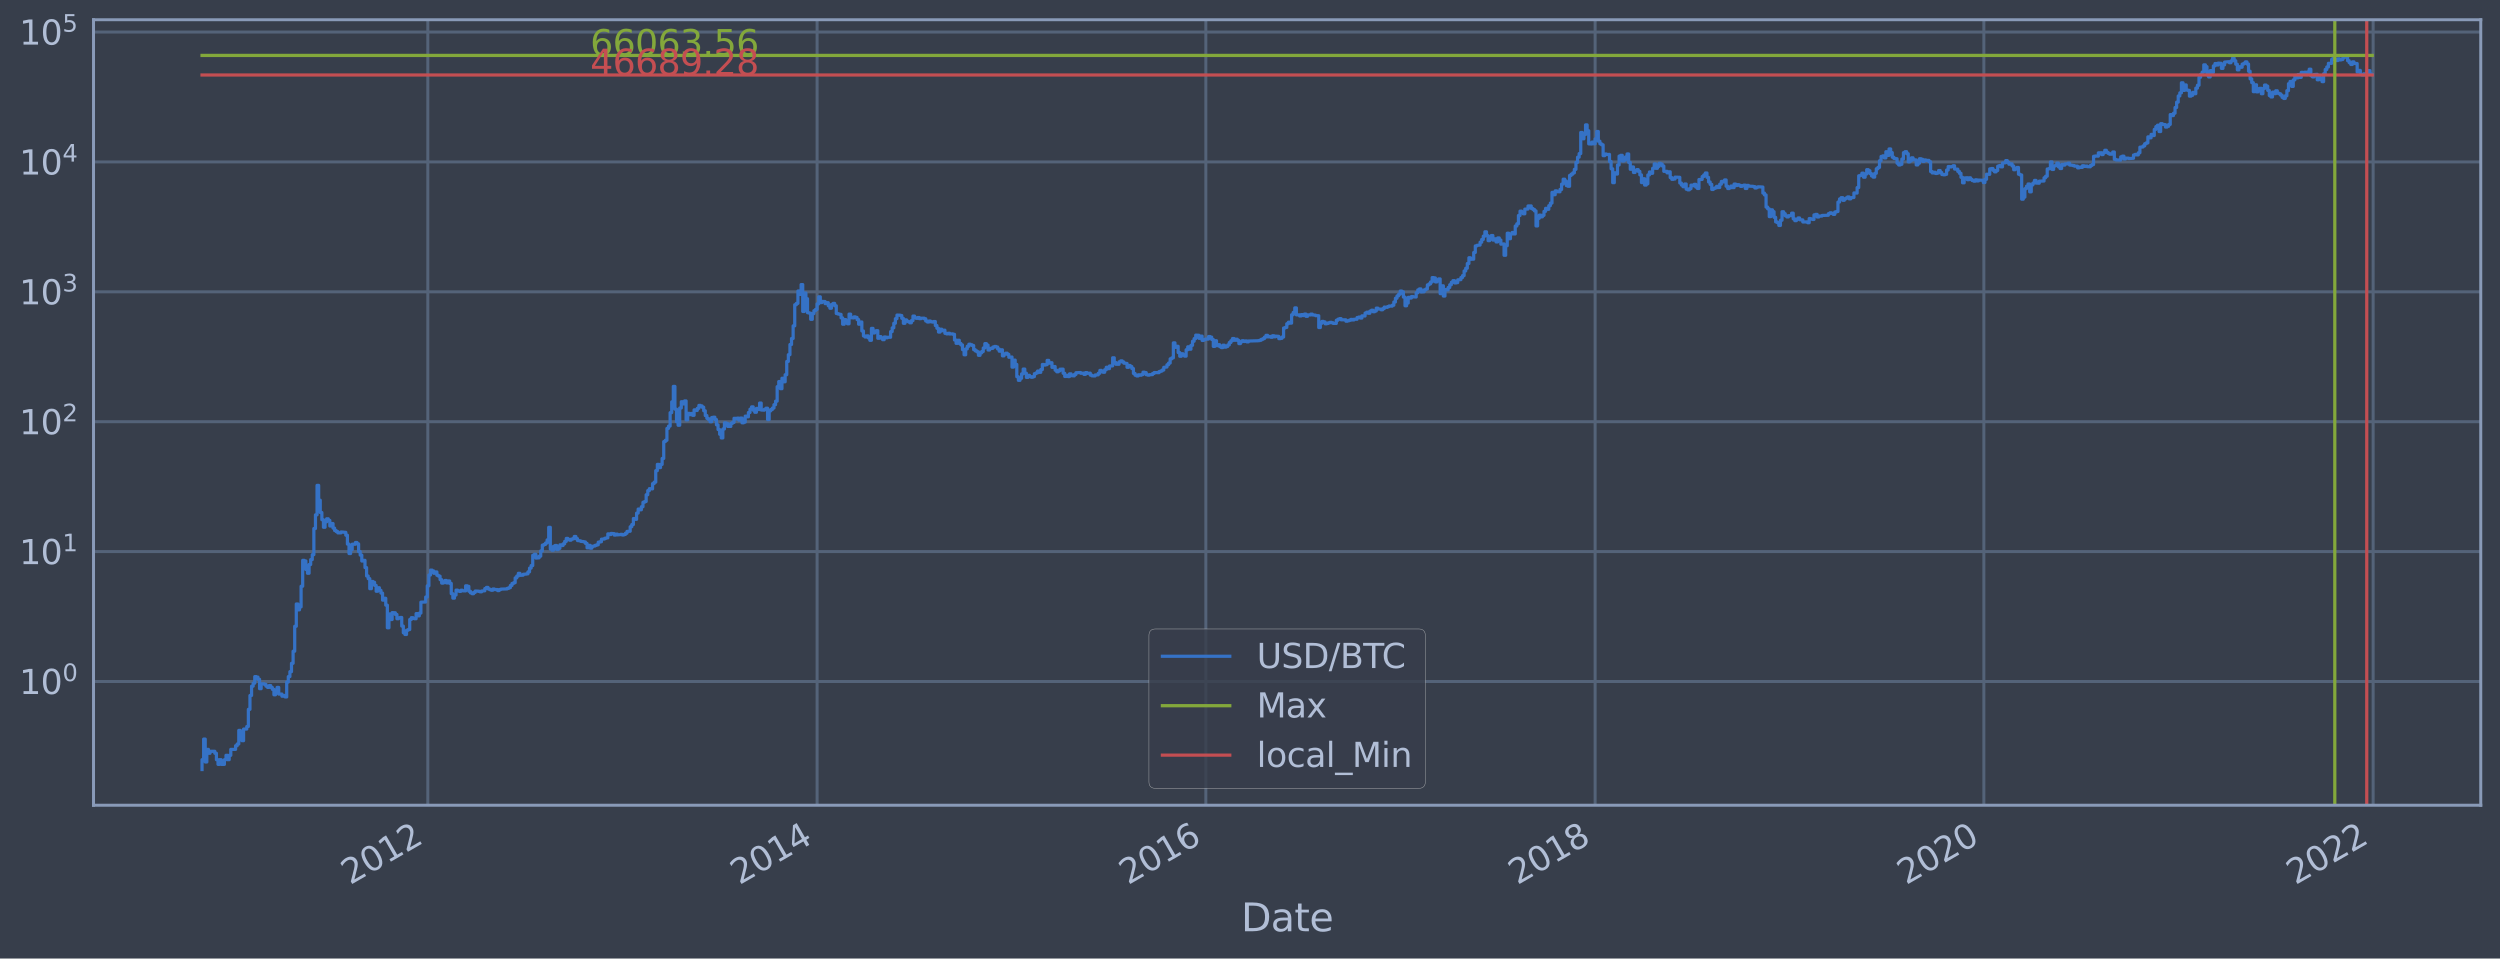 <?xml version="1.0" encoding="utf-8" standalone="no"?>
<!DOCTYPE svg PUBLIC "-//W3C//DTD SVG 1.1//EN"
  "http://www.w3.org/Graphics/SVG/1.1/DTD/svg11.dtd">
<svg xmlns:xlink="http://www.w3.org/1999/xlink" width="934.976pt" height="358.47pt" viewBox="0 0 934.976 358.47" xmlns="http://www.w3.org/2000/svg" version="1.1">
 <defs>
  <style type="text/css">*{stroke-linejoin: round; stroke-linecap: butt}</style>
 </defs>
 <g id="figure_1">
  <g id="patch_1">
   <path d="M 0 358.47 
L 934.976 358.47 
L 934.976 0 
L 0 0 
z
" style="fill: #373e4b"/>
  </g>
  <g id="axes_1">
   <g id="patch_2">
    <path d="M 34.976 301.14 
L 927.776 301.14 
L 927.776 7.38 
L 34.976 7.38 
z
" style="fill: #373e4b"/>
   </g>
   <g id="matplotlib.axis_1">
    <g id="xtick_1">
     <g id="line2d_1">
      <path d="M 160.001 301.14 
L 160.001 7.38 
" clip-path="url(#p07c4b74d7a)" style="fill: none; stroke: #546379; stroke-width: 1.12; stroke-linecap: square"/>
     </g>
     <g id="line2d_2"/>
     <g id="text_1">
      <!-- 2012 -->
      <g style="fill: #b1bed6" transform="translate(130.92 331.065)rotate(-30)scale(0.126 -0.126)">
       <defs>
        <path id="DejaVuSans-32" d="M 1228 531 
L 3431 531 
L 3431 0 
L 469 0 
L 469 531 
Q 828 903 1448 1529 
Q 2069 2156 2228 2338 
Q 2531 2678 2651 2914 
Q 2772 3150 2772 3378 
Q 2772 3750 2511 3984 
Q 2250 4219 1831 4219 
Q 1534 4219 1204 4116 
Q 875 4013 500 3803 
L 500 4441 
Q 881 4594 1212 4672 
Q 1544 4750 1819 4750 
Q 2544 4750 2975 4387 
Q 3406 4025 3406 3419 
Q 3406 3131 3298 2873 
Q 3191 2616 2906 2266 
Q 2828 2175 2409 1742 
Q 1991 1309 1228 531 
z
" transform="scale(0.016)"/>
        <path id="DejaVuSans-30" d="M 2034 4250 
Q 1547 4250 1301 3770 
Q 1056 3291 1056 2328 
Q 1056 1369 1301 889 
Q 1547 409 2034 409 
Q 2525 409 2770 889 
Q 3016 1369 3016 2328 
Q 3016 3291 2770 3770 
Q 2525 4250 2034 4250 
z
M 2034 4750 
Q 2819 4750 3233 4129 
Q 3647 3509 3647 2328 
Q 3647 1150 3233 529 
Q 2819 -91 2034 -91 
Q 1250 -91 836 529 
Q 422 1150 422 2328 
Q 422 3509 836 4129 
Q 1250 4750 2034 4750 
z
" transform="scale(0.016)"/>
        <path id="DejaVuSans-31" d="M 794 531 
L 1825 531 
L 1825 4091 
L 703 3866 
L 703 4441 
L 1819 4666 
L 2450 4666 
L 2450 531 
L 3481 531 
L 3481 0 
L 794 0 
L 794 531 
z
" transform="scale(0.016)"/>
       </defs>
       <use xlink:href="#DejaVuSans-32"/>
       <use xlink:href="#DejaVuSans-30" x="63.623"/>
       <use xlink:href="#DejaVuSans-31" x="127.246"/>
       <use xlink:href="#DejaVuSans-32" x="190.869"/>
      </g>
     </g>
    </g>
    <g id="xtick_2">
     <g id="line2d_3">
      <path d="M 305.587 301.14 
L 305.587 7.38 
" clip-path="url(#p07c4b74d7a)" style="fill: none; stroke: #546379; stroke-width: 1.12; stroke-linecap: square"/>
     </g>
     <g id="line2d_4"/>
     <g id="text_2">
      <!-- 2014 -->
      <g style="fill: #b1bed6" transform="translate(276.506 331.065)rotate(-30)scale(0.126 -0.126)">
       <defs>
        <path id="DejaVuSans-34" d="M 2419 4116 
L 825 1625 
L 2419 1625 
L 2419 4116 
z
M 2253 4666 
L 3047 4666 
L 3047 1625 
L 3713 1625 
L 3713 1100 
L 3047 1100 
L 3047 0 
L 2419 0 
L 2419 1100 
L 313 1100 
L 313 1709 
L 2253 4666 
z
" transform="scale(0.016)"/>
       </defs>
       <use xlink:href="#DejaVuSans-32"/>
       <use xlink:href="#DejaVuSans-30" x="63.623"/>
       <use xlink:href="#DejaVuSans-31" x="127.246"/>
       <use xlink:href="#DejaVuSans-34" x="190.869"/>
      </g>
     </g>
    </g>
    <g id="xtick_3">
     <g id="line2d_5">
      <path d="M 450.973 301.14 
L 450.973 7.38 
" clip-path="url(#p07c4b74d7a)" style="fill: none; stroke: #546379; stroke-width: 1.12; stroke-linecap: square"/>
     </g>
     <g id="line2d_6"/>
     <g id="text_3">
      <!-- 2016 -->
      <g style="fill: #b1bed6" transform="translate(421.892 331.065)rotate(-30)scale(0.126 -0.126)">
       <defs>
        <path id="DejaVuSans-36" d="M 2113 2584 
Q 1688 2584 1439 2293 
Q 1191 2003 1191 1497 
Q 1191 994 1439 701 
Q 1688 409 2113 409 
Q 2538 409 2786 701 
Q 3034 994 3034 1497 
Q 3034 2003 2786 2293 
Q 2538 2584 2113 2584 
z
M 3366 4563 
L 3366 3988 
Q 3128 4100 2886 4159 
Q 2644 4219 2406 4219 
Q 1781 4219 1451 3797 
Q 1122 3375 1075 2522 
Q 1259 2794 1537 2939 
Q 1816 3084 2150 3084 
Q 2853 3084 3261 2657 
Q 3669 2231 3669 1497 
Q 3669 778 3244 343 
Q 2819 -91 2113 -91 
Q 1303 -91 875 529 
Q 447 1150 447 2328 
Q 447 3434 972 4092 
Q 1497 4750 2381 4750 
Q 2619 4750 2861 4703 
Q 3103 4656 3366 4563 
z
" transform="scale(0.016)"/>
       </defs>
       <use xlink:href="#DejaVuSans-32"/>
       <use xlink:href="#DejaVuSans-30" x="63.623"/>
       <use xlink:href="#DejaVuSans-31" x="127.246"/>
       <use xlink:href="#DejaVuSans-36" x="190.869"/>
      </g>
     </g>
    </g>
    <g id="xtick_4">
     <g id="line2d_7">
      <path d="M 596.559 301.14 
L 596.559 7.38 
" clip-path="url(#p07c4b74d7a)" style="fill: none; stroke: #546379; stroke-width: 1.12; stroke-linecap: square"/>
     </g>
     <g id="line2d_8"/>
     <g id="text_4">
      <!-- 2018 -->
      <g style="fill: #b1bed6" transform="translate(567.477 331.065)rotate(-30)scale(0.126 -0.126)">
       <defs>
        <path id="DejaVuSans-38" d="M 2034 2216 
Q 1584 2216 1326 1975 
Q 1069 1734 1069 1313 
Q 1069 891 1326 650 
Q 1584 409 2034 409 
Q 2484 409 2743 651 
Q 3003 894 3003 1313 
Q 3003 1734 2745 1975 
Q 2488 2216 2034 2216 
z
M 1403 2484 
Q 997 2584 770 2862 
Q 544 3141 544 3541 
Q 544 4100 942 4425 
Q 1341 4750 2034 4750 
Q 2731 4750 3128 4425 
Q 3525 4100 3525 3541 
Q 3525 3141 3298 2862 
Q 3072 2584 2669 2484 
Q 3125 2378 3379 2068 
Q 3634 1759 3634 1313 
Q 3634 634 3220 271 
Q 2806 -91 2034 -91 
Q 1263 -91 848 271 
Q 434 634 434 1313 
Q 434 1759 690 2068 
Q 947 2378 1403 2484 
z
M 1172 3481 
Q 1172 3119 1398 2916 
Q 1625 2713 2034 2713 
Q 2441 2713 2670 2916 
Q 2900 3119 2900 3481 
Q 2900 3844 2670 4047 
Q 2441 4250 2034 4250 
Q 1625 4250 1398 4047 
Q 1172 3844 1172 3481 
z
" transform="scale(0.016)"/>
       </defs>
       <use xlink:href="#DejaVuSans-32"/>
       <use xlink:href="#DejaVuSans-30" x="63.623"/>
       <use xlink:href="#DejaVuSans-31" x="127.246"/>
       <use xlink:href="#DejaVuSans-38" x="190.869"/>
      </g>
     </g>
    </g>
    <g id="xtick_5">
     <g id="line2d_9">
      <path d="M 741.945 301.14 
L 741.945 7.38 
" clip-path="url(#p07c4b74d7a)" style="fill: none; stroke: #546379; stroke-width: 1.12; stroke-linecap: square"/>
     </g>
     <g id="line2d_10"/>
     <g id="text_5">
      <!-- 2020 -->
      <g style="fill: #b1bed6" transform="translate(712.864 331.065)rotate(-30)scale(0.126 -0.126)">
       <use xlink:href="#DejaVuSans-32"/>
       <use xlink:href="#DejaVuSans-30" x="63.623"/>
       <use xlink:href="#DejaVuSans-32" x="127.246"/>
       <use xlink:href="#DejaVuSans-30" x="190.869"/>
      </g>
     </g>
    </g>
    <g id="xtick_6">
     <g id="line2d_11">
      <path d="M 887.53 301.14 
L 887.53 7.38 
" clip-path="url(#p07c4b74d7a)" style="fill: none; stroke: #546379; stroke-width: 1.12; stroke-linecap: square"/>
     </g>
     <g id="line2d_12"/>
     <g id="text_6">
      <!-- 2022 -->
      <g style="fill: #b1bed6" transform="translate(858.449 331.065)rotate(-30)scale(0.126 -0.126)">
       <use xlink:href="#DejaVuSans-32"/>
       <use xlink:href="#DejaVuSans-30" x="63.623"/>
       <use xlink:href="#DejaVuSans-32" x="127.246"/>
       <use xlink:href="#DejaVuSans-32" x="190.869"/>
      </g>
     </g>
    </g>
    <g id="text_7">
     <!-- Date -->
     <g style="fill: #b1bed6" transform="translate(464.167 348.276)scale(0.144 -0.144)">
      <defs>
       <path id="DejaVuSans-44" d="M 1259 4147 
L 1259 519 
L 2022 519 
Q 2988 519 3436 956 
Q 3884 1394 3884 2338 
Q 3884 3275 3436 3711 
Q 2988 4147 2022 4147 
L 1259 4147 
z
M 628 4666 
L 1925 4666 
Q 3281 4666 3915 4102 
Q 4550 3538 4550 2338 
Q 4550 1131 3912 565 
Q 3275 0 1925 0 
L 628 0 
L 628 4666 
z
" transform="scale(0.016)"/>
       <path id="DejaVuSans-61" d="M 2194 1759 
Q 1497 1759 1228 1600 
Q 959 1441 959 1056 
Q 959 750 1161 570 
Q 1363 391 1709 391 
Q 2188 391 2477 730 
Q 2766 1069 2766 1631 
L 2766 1759 
L 2194 1759 
z
M 3341 1997 
L 3341 0 
L 2766 0 
L 2766 531 
Q 2569 213 2275 61 
Q 1981 -91 1556 -91 
Q 1019 -91 701 211 
Q 384 513 384 1019 
Q 384 1609 779 1909 
Q 1175 2209 1959 2209 
L 2766 2209 
L 2766 2266 
Q 2766 2663 2505 2880 
Q 2244 3097 1772 3097 
Q 1472 3097 1187 3025 
Q 903 2953 641 2809 
L 641 3341 
Q 956 3463 1253 3523 
Q 1550 3584 1831 3584 
Q 2591 3584 2966 3190 
Q 3341 2797 3341 1997 
z
" transform="scale(0.016)"/>
       <path id="DejaVuSans-74" d="M 1172 4494 
L 1172 3500 
L 2356 3500 
L 2356 3053 
L 1172 3053 
L 1172 1153 
Q 1172 725 1289 603 
Q 1406 481 1766 481 
L 2356 481 
L 2356 0 
L 1766 0 
Q 1100 0 847 248 
Q 594 497 594 1153 
L 594 3053 
L 172 3053 
L 172 3500 
L 594 3500 
L 594 4494 
L 1172 4494 
z
" transform="scale(0.016)"/>
       <path id="DejaVuSans-65" d="M 3597 1894 
L 3597 1613 
L 953 1613 
Q 991 1019 1311 708 
Q 1631 397 2203 397 
Q 2534 397 2845 478 
Q 3156 559 3463 722 
L 3463 178 
Q 3153 47 2828 -22 
Q 2503 -91 2169 -91 
Q 1331 -91 842 396 
Q 353 884 353 1716 
Q 353 2575 817 3079 
Q 1281 3584 2069 3584 
Q 2775 3584 3186 3129 
Q 3597 2675 3597 1894 
z
M 3022 2063 
Q 3016 2534 2758 2815 
Q 2500 3097 2075 3097 
Q 1594 3097 1305 2825 
Q 1016 2553 972 2059 
L 3022 2063 
z
" transform="scale(0.016)"/>
      </defs>
      <use xlink:href="#DejaVuSans-44"/>
      <use xlink:href="#DejaVuSans-61" x="77.002"/>
      <use xlink:href="#DejaVuSans-74" x="138.281"/>
      <use xlink:href="#DejaVuSans-65" x="177.49"/>
     </g>
    </g>
   </g>
   <g id="matplotlib.axis_2">
    <g id="ytick_1">
     <g id="line2d_13">
      <path d="M 34.976 254.864 
L 927.776 254.864 
" clip-path="url(#p07c4b74d7a)" style="fill: none; stroke: #546379; stroke-width: 1.12; stroke-linecap: square"/>
     </g>
     <g id="line2d_14"/>
     <g id="text_8">
      <!-- $\mathdefault{10^{0}}$ -->
      <g style="fill: #b1bed6" transform="translate(7.2 259.651)scale(0.126 -0.126)">
       <use xlink:href="#DejaVuSans-31" transform="translate(0 0.766)"/>
       <use xlink:href="#DejaVuSans-30" transform="translate(63.623 0.766)"/>
       <use xlink:href="#DejaVuSans-30" transform="translate(128.203 39.047)scale(0.7)"/>
      </g>
     </g>
    </g>
    <g id="ytick_2">
     <g id="line2d_15">
      <path d="M 34.976 206.288 
L 927.776 206.288 
" clip-path="url(#p07c4b74d7a)" style="fill: none; stroke: #546379; stroke-width: 1.12; stroke-linecap: square"/>
     </g>
     <g id="line2d_16"/>
     <g id="text_9">
      <!-- $\mathdefault{10^{1}}$ -->
      <g style="fill: #b1bed6" transform="translate(7.2 211.075)scale(0.126 -0.126)">
       <use xlink:href="#DejaVuSans-31" transform="translate(0 0.684)"/>
       <use xlink:href="#DejaVuSans-30" transform="translate(63.623 0.684)"/>
       <use xlink:href="#DejaVuSans-31" transform="translate(128.203 38.966)scale(0.7)"/>
      </g>
     </g>
    </g>
    <g id="ytick_3">
     <g id="line2d_17">
      <path d="M 34.976 157.713 
L 927.776 157.713 
" clip-path="url(#p07c4b74d7a)" style="fill: none; stroke: #546379; stroke-width: 1.12; stroke-linecap: square"/>
     </g>
     <g id="line2d_18"/>
     <g id="text_10">
      <!-- $\mathdefault{10^{2}}$ -->
      <g style="fill: #b1bed6" transform="translate(7.2 162.5)scale(0.126 -0.126)">
       <use xlink:href="#DejaVuSans-31" transform="translate(0 0.766)"/>
       <use xlink:href="#DejaVuSans-30" transform="translate(63.623 0.766)"/>
       <use xlink:href="#DejaVuSans-32" transform="translate(128.203 39.047)scale(0.7)"/>
      </g>
     </g>
    </g>
    <g id="ytick_4">
     <g id="line2d_19">
      <path d="M 34.976 109.138 
L 927.776 109.138 
" clip-path="url(#p07c4b74d7a)" style="fill: none; stroke: #546379; stroke-width: 1.12; stroke-linecap: square"/>
     </g>
     <g id="line2d_20"/>
     <g id="text_11">
      <!-- $\mathdefault{10^{3}}$ -->
      <g style="fill: #b1bed6" transform="translate(7.2 113.925)scale(0.126 -0.126)">
       <defs>
        <path id="DejaVuSans-33" d="M 2597 2516 
Q 3050 2419 3304 2112 
Q 3559 1806 3559 1356 
Q 3559 666 3084 287 
Q 2609 -91 1734 -91 
Q 1441 -91 1130 -33 
Q 819 25 488 141 
L 488 750 
Q 750 597 1062 519 
Q 1375 441 1716 441 
Q 2309 441 2620 675 
Q 2931 909 2931 1356 
Q 2931 1769 2642 2001 
Q 2353 2234 1838 2234 
L 1294 2234 
L 1294 2753 
L 1863 2753 
Q 2328 2753 2575 2939 
Q 2822 3125 2822 3475 
Q 2822 3834 2567 4026 
Q 2313 4219 1838 4219 
Q 1578 4219 1281 4162 
Q 984 4106 628 3988 
L 628 4550 
Q 988 4650 1302 4700 
Q 1616 4750 1894 4750 
Q 2613 4750 3031 4423 
Q 3450 4097 3450 3541 
Q 3450 3153 3228 2886 
Q 3006 2619 2597 2516 
z
" transform="scale(0.016)"/>
       </defs>
       <use xlink:href="#DejaVuSans-31" transform="translate(0 0.766)"/>
       <use xlink:href="#DejaVuSans-30" transform="translate(63.623 0.766)"/>
       <use xlink:href="#DejaVuSans-33" transform="translate(128.203 39.047)scale(0.7)"/>
      </g>
     </g>
    </g>
    <g id="ytick_5">
     <g id="line2d_21">
      <path d="M 34.976 60.562 
L 927.776 60.562 
" clip-path="url(#p07c4b74d7a)" style="fill: none; stroke: #546379; stroke-width: 1.12; stroke-linecap: square"/>
     </g>
     <g id="line2d_22"/>
     <g id="text_12">
      <!-- $\mathdefault{10^{4}}$ -->
      <g style="fill: #b1bed6" transform="translate(7.2 65.349)scale(0.126 -0.126)">
       <use xlink:href="#DejaVuSans-31" transform="translate(0 0.684)"/>
       <use xlink:href="#DejaVuSans-30" transform="translate(63.623 0.684)"/>
       <use xlink:href="#DejaVuSans-34" transform="translate(128.203 38.966)scale(0.7)"/>
      </g>
     </g>
    </g>
    <g id="ytick_6">
     <g id="line2d_23">
      <path d="M 34.976 11.987 
L 927.776 11.987 
" clip-path="url(#p07c4b74d7a)" style="fill: none; stroke: #546379; stroke-width: 1.12; stroke-linecap: square"/>
     </g>
     <g id="line2d_24"/>
     <g id="text_13">
      <!-- $\mathdefault{10^{5}}$ -->
      <g style="fill: #b1bed6" transform="translate(7.2 16.774)scale(0.126 -0.126)">
       <defs>
        <path id="DejaVuSans-35" d="M 691 4666 
L 3169 4666 
L 3169 4134 
L 1269 4134 
L 1269 2991 
Q 1406 3038 1543 3061 
Q 1681 3084 1819 3084 
Q 2600 3084 3056 2656 
Q 3513 2228 3513 1497 
Q 3513 744 3044 326 
Q 2575 -91 1722 -91 
Q 1428 -91 1123 -41 
Q 819 9 494 109 
L 494 744 
Q 775 591 1075 516 
Q 1375 441 1709 441 
Q 2250 441 2565 725 
Q 2881 1009 2881 1497 
Q 2881 1984 2565 2268 
Q 2250 2553 1709 2553 
Q 1456 2553 1204 2497 
Q 953 2441 691 2322 
L 691 4666 
z
" transform="scale(0.016)"/>
       </defs>
       <use xlink:href="#DejaVuSans-31" transform="translate(0 0.684)"/>
       <use xlink:href="#DejaVuSans-30" transform="translate(63.623 0.684)"/>
       <use xlink:href="#DejaVuSans-35" transform="translate(128.203 38.966)scale(0.7)"/>
      </g>
     </g>
    </g>
    <g id="ytick_7">
     <g id="line2d_25"/>
    </g>
    <g id="ytick_8">
     <g id="line2d_26"/>
    </g>
    <g id="ytick_9">
     <g id="line2d_27"/>
    </g>
    <g id="ytick_10">
     <g id="line2d_28"/>
    </g>
    <g id="ytick_11">
     <g id="line2d_29"/>
    </g>
    <g id="ytick_12">
     <g id="line2d_30"/>
    </g>
    <g id="ytick_13">
     <g id="line2d_31"/>
    </g>
    <g id="ytick_14">
     <g id="line2d_32"/>
    </g>
    <g id="ytick_15">
     <g id="line2d_33"/>
    </g>
    <g id="ytick_16">
     <g id="line2d_34"/>
    </g>
    <g id="ytick_17">
     <g id="line2d_35"/>
    </g>
    <g id="ytick_18">
     <g id="line2d_36"/>
    </g>
    <g id="ytick_19">
     <g id="line2d_37"/>
    </g>
    <g id="ytick_20">
     <g id="line2d_38"/>
    </g>
    <g id="ytick_21">
     <g id="line2d_39"/>
    </g>
    <g id="ytick_22">
     <g id="line2d_40"/>
    </g>
    <g id="ytick_23">
     <g id="line2d_41"/>
    </g>
    <g id="ytick_24">
     <g id="line2d_42"/>
    </g>
    <g id="ytick_25">
     <g id="line2d_43"/>
    </g>
    <g id="ytick_26">
     <g id="line2d_44"/>
    </g>
    <g id="ytick_27">
     <g id="line2d_45"/>
    </g>
    <g id="ytick_28">
     <g id="line2d_46"/>
    </g>
    <g id="ytick_29">
     <g id="line2d_47"/>
    </g>
    <g id="ytick_30">
     <g id="line2d_48"/>
    </g>
    <g id="ytick_31">
     <g id="line2d_49"/>
    </g>
    <g id="ytick_32">
     <g id="line2d_50"/>
    </g>
    <g id="ytick_33">
     <g id="line2d_51"/>
    </g>
    <g id="ytick_34">
     <g id="line2d_52"/>
    </g>
    <g id="ytick_35">
     <g id="line2d_53"/>
    </g>
    <g id="ytick_36">
     <g id="line2d_54"/>
    </g>
    <g id="ytick_37">
     <g id="line2d_55"/>
    </g>
    <g id="ytick_38">
     <g id="line2d_56"/>
    </g>
    <g id="ytick_39">
     <g id="line2d_57"/>
    </g>
    <g id="ytick_40">
     <g id="line2d_58"/>
    </g>
    <g id="ytick_41">
     <g id="line2d_59"/>
    </g>
    <g id="ytick_42">
     <g id="line2d_60"/>
    </g>
    <g id="ytick_43">
     <g id="line2d_61"/>
    </g>
    <g id="ytick_44">
     <g id="line2d_62"/>
    </g>
    <g id="ytick_45">
     <g id="line2d_63"/>
    </g>
    <g id="ytick_46">
     <g id="line2d_64"/>
    </g>
    <g id="ytick_47">
     <g id="line2d_65"/>
    </g>
    <g id="ytick_48">
     <g id="line2d_66"/>
    </g>
    <g id="ytick_49">
     <g id="line2d_67"/>
    </g>
    <g id="ytick_50">
     <g id="line2d_68"/>
    </g>
    <g id="ytick_51">
     <g id="line2d_69"/>
    </g>
    <g id="ytick_52">
     <g id="line2d_70"/>
    </g>
    <g id="ytick_53">
     <g id="line2d_71"/>
    </g>
    <g id="ytick_54">
     <g id="line2d_72"/>
    </g>
   </g>
   <g id="line2d_73">
    <path d="M 75.558 287.787 
L 75.558 284.109 
L 76.155 284.109 
L 76.155 276.416 
L 76.753 276.416 
L 76.753 284.97 
L 77.35 284.97 
L 77.35 280.263 
L 77.948 280.263 
L 77.948 281.718 
L 78.545 281.718 
L 78.545 280.978 
L 80.338 280.978 
L 80.338 281.718 
L 80.935 281.718 
L 80.935 284.109 
L 81.533 284.109 
L 81.533 285.868 
L 82.13 285.868 
L 82.13 284.109 
L 82.728 284.109 
L 82.728 285.868 
L 83.923 285.868 
L 83.923 284.109 
L 84.52 284.109 
L 84.52 282.485 
L 85.117 282.485 
L 85.117 284.109 
L 85.715 284.109 
L 85.715 282.485 
L 86.312 282.485 
L 86.312 280.263 
L 88.105 280.263 
L 88.105 278.901 
L 88.702 278.901 
L 88.702 278.252 
L 89.3 278.252 
L 89.3 273.164 
L 89.897 273.164 
L 89.897 274.194 
L 90.495 274.194 
L 90.495 277.011 
L 91.092 277.011 
L 91.092 272.668 
L 92.287 272.668 
L 92.287 271.709 
L 92.885 271.709 
L 92.885 265.291 
L 93.482 265.291 
L 93.482 260.105 
L 94.08 260.105 
L 94.08 256.623 
L 94.677 256.623 
L 94.677 255.506 
L 95.275 255.506 
L 95.275 253.046 
L 95.872 253.046 
L 95.872 253.24 
L 96.47 253.24 
L 96.47 254.036 
L 97.067 254.036 
L 97.067 257.56 
L 97.665 257.56 
L 97.665 255.725 
L 98.859 255.725 
L 98.859 255.946 
L 99.457 255.946 
L 99.457 256.623 
L 100.054 256.623 
L 100.054 257.086 
L 100.652 257.086 
L 100.652 256.395 
L 101.249 256.395 
L 101.249 257.086 
L 101.847 257.086 
L 101.847 257.801 
L 102.444 257.801 
L 102.444 259.836 
L 103.042 259.836 
L 103.042 258.045 
L 103.639 258.045 
L 103.639 257.086 
L 104.237 257.086 
L 104.237 259.571 
L 105.432 259.571 
L 105.432 260.377 
L 106.029 260.377 
L 106.029 260.105 
L 106.627 260.105 
L 106.627 260.653 
L 107.224 260.653 
L 107.224 255.076 
L 107.822 255.076 
L 107.822 253.046 
L 108.419 253.046 
L 108.419 251.194 
L 109.017 251.194 
L 109.017 248.069 
L 109.614 248.069 
L 109.614 243.546 
L 110.212 243.546 
L 110.212 234.225 
L 110.809 234.225 
L 110.809 225.884 
L 111.406 225.884 
L 111.406 228.077 
L 112.004 228.077 
L 112.004 226.98 
L 112.601 226.98 
L 112.601 219.248 
L 113.199 219.248 
L 113.199 209.568 
L 113.796 209.568 
L 113.796 209.791 
L 114.394 209.791 
L 114.394 212.985 
L 114.991 212.985 
L 114.991 214.393 
L 115.589 214.393 
L 115.589 211.128 
L 116.186 211.128 
L 116.186 209.275 
L 116.784 209.275 
L 116.784 207.437 
L 117.381 207.437 
L 117.381 197.664 
L 117.979 197.664 
L 117.979 192.538 
L 118.576 192.538 
L 118.576 181.527 
L 119.174 181.527 
L 119.174 187.068 
L 119.771 187.068 
L 119.771 191.676 
L 120.369 191.676 
L 120.369 194.362 
L 120.966 194.362 
L 120.966 197.193 
L 121.564 197.193 
L 121.564 195.156 
L 122.161 195.156 
L 122.161 194.018 
L 122.759 194.018 
L 122.759 194.628 
L 123.356 194.628 
L 123.356 196.719 
L 123.954 196.719 
L 123.954 195.801 
L 124.551 195.801 
L 124.551 197.511 
L 125.148 197.511 
L 125.148 198.421 
L 125.746 198.421 
L 125.746 198.817 
L 126.343 198.817 
L 126.343 199.296 
L 127.538 199.281 
L 127.538 198.95 
L 128.733 199.04 
L 128.733 199.1 
L 129.331 199.1 
L 129.331 200.161 
L 129.928 200.161 
L 129.928 203.487 
L 130.526 203.487 
L 130.526 207.018 
L 131.123 207.018 
L 131.123 205.563 
L 131.721 205.563 
L 131.721 203.524 
L 132.916 203.543 
L 132.916 202.886 
L 133.513 202.886 
L 133.513 203.395 
L 134.111 203.395 
L 134.111 206.267 
L 134.708 206.267 
L 134.708 207.594 
L 135.306 207.594 
L 135.306 209.816 
L 135.903 209.816 
L 135.903 209.568 
L 136.501 209.568 
L 136.501 212.273 
L 137.098 212.273 
L 137.098 215.409 
L 137.696 215.409 
L 137.696 216.407 
L 138.293 216.407 
L 138.293 220.165 
L 138.89 220.165 
L 138.89 217.455 
L 139.488 217.455 
L 139.488 217.78 
L 140.085 217.78 
L 140.085 218.939 
L 140.683 218.939 
L 140.683 221.123 
L 141.28 221.123 
L 141.28 219.801 
L 141.878 219.801 
L 141.878 220.785 
L 142.475 220.785 
L 142.475 221.816 
L 143.073 221.816 
L 143.073 224.439 
L 143.67 224.439 
L 143.67 223.752 
L 144.268 223.752 
L 144.268 226.315 
L 144.865 226.315 
L 144.865 234.787 
L 145.463 234.787 
L 145.463 229.613 
L 146.06 229.613 
L 146.06 231.687 
L 146.658 231.687 
L 146.658 229.109 
L 147.853 229.171 
L 147.853 229.805 
L 148.45 229.805 
L 148.45 231.408 
L 149.048 231.408 
L 149.048 231.064 
L 149.645 231.064 
L 149.645 230.928 
L 150.243 230.928 
L 150.243 234.146 
L 150.84 234.146 
L 150.84 236.66 
L 151.438 236.66 
L 151.438 237.293 
L 152.035 237.293 
L 152.035 235.703 
L 152.632 235.703 
L 152.632 235.449 
L 153.23 235.449 
L 153.23 231.687 
L 153.827 231.687 
L 153.827 230.996 
L 154.425 230.996 
L 154.425 231.269 
L 155.022 231.269 
L 155.022 231.408 
L 155.62 231.408 
L 155.62 229.486 
L 156.217 229.486 
L 156.217 230.326 
L 156.815 230.326 
L 156.815 229.296 
L 157.412 229.296 
L 157.412 225.201 
L 159.205 225.149 
L 159.205 223.275 
L 159.802 223.275 
L 159.802 219.093 
L 160.4 219.093 
L 160.4 215.054 
L 160.997 215.054 
L 160.997 213.218 
L 161.595 213.218 
L 161.595 213.513 
L 162.192 213.513 
L 162.192 214.393 
L 162.79 214.393 
L 162.79 213.903 
L 163.387 213.903 
L 163.387 215.15 
L 163.985 215.15 
L 163.985 215.474 
L 164.582 215.474 
L 164.582 216.785 
L 165.18 216.785 
L 165.18 218.073 
L 165.777 218.073 
L 165.777 217.889 
L 166.374 217.889 
L 166.374 217.1 
L 166.972 217.1 
L 166.972 217.999 
L 167.569 217.999 
L 167.569 217.277 
L 168.167 217.277 
L 168.167 218.184 
L 168.764 218.184 
L 168.764 222.037 
L 169.362 222.037 
L 169.362 223.704 
L 169.959 223.704 
L 169.959 222.533 
L 170.557 222.533 
L 170.557 220.701 
L 171.154 220.701 
L 171.154 220.995 
L 171.752 220.995 
L 171.752 221.166 
L 172.349 221.166 
L 172.349 220.743 
L 172.947 220.743 
L 172.947 220.953 
L 174.142 220.995 
L 174.142 219.093 
L 174.739 219.093 
L 174.739 219.287 
L 175.337 219.287 
L 175.337 221.123 
L 175.934 221.123 
L 175.934 221.728 
L 176.532 221.728 
L 176.532 222.037 
L 177.129 222.037 
L 177.129 221.553 
L 177.727 221.553 
L 177.727 221.038 
L 178.921 221.08 
L 178.921 221.166 
L 179.519 221.166 
L 179.519 221.337 
L 180.116 221.337 
L 180.116 221.038 
L 181.311 220.953 
L 181.311 220.124 
L 181.909 220.124 
L 181.909 219.682 
L 182.506 219.682 
L 182.506 220.246 
L 183.104 220.246 
L 183.104 220.535 
L 183.701 220.535 
L 183.701 220.743 
L 184.299 220.743 
L 184.299 220.287 
L 184.896 220.287 
L 184.896 220.493 
L 186.091 220.493 
L 186.091 220.869 
L 186.689 220.869 
L 186.689 220.493 
L 187.286 220.493 
L 187.286 220.328 
L 189.676 220.246 
L 189.676 220.043 
L 190.274 220.043 
L 190.274 219.801 
L 190.871 219.801 
L 190.871 218.977 
L 191.469 218.977 
L 191.469 218.221 
L 192.066 218.221 
L 192.066 217.926 
L 192.663 217.926 
L 192.663 216.136 
L 193.261 216.136 
L 193.261 215.441 
L 193.858 215.441 
L 193.858 214.424 
L 194.456 214.424 
L 194.456 215.182 
L 195.651 215.118 
L 195.651 214.768 
L 196.846 214.705 
L 196.846 214.611 
L 197.443 214.611 
L 197.443 213.873 
L 198.041 213.873 
L 198.041 212.47 
L 198.638 212.47 
L 198.638 211.53 
L 199.236 211.53 
L 199.236 207.661 
L 199.833 207.661 
L 199.833 207.304 
L 200.431 207.304 
L 200.431 208.723 
L 201.626 208.628 
L 201.626 208.001 
L 202.223 208.001 
L 202.223 206.037 
L 202.821 206.037 
L 202.821 203.879 
L 203.418 203.879 
L 203.418 203.617 
L 204.016 203.617 
L 204.016 203.085 
L 204.613 203.085 
L 204.613 201.921 
L 205.211 201.921 
L 205.211 197.221 
L 205.808 197.221 
L 205.808 205.36 
L 206.405 205.36 
L 206.405 205.767 
L 207.003 205.767 
L 207.003 204.297 
L 207.6 204.297 
L 207.6 204.011 
L 208.198 204.011 
L 208.198 205.542 
L 208.795 205.542 
L 208.795 205.079 
L 209.393 205.079 
L 209.393 203.766 
L 209.99 203.766 
L 209.99 204.011 
L 210.588 204.011 
L 210.588 203.377 
L 211.185 203.377 
L 211.185 202.477 
L 211.783 202.477 
L 211.783 201.363 
L 212.38 201.363 
L 212.38 201.75 
L 212.978 201.75 
L 212.978 202.024 
L 213.575 202.024 
L 213.575 201.648 
L 214.173 201.648 
L 214.173 201.446 
L 214.77 201.446 
L 214.77 200.64 
L 215.368 200.64 
L 215.368 201.446 
L 215.965 201.446 
L 215.965 202.163 
L 217.16 202.267 
L 217.16 202.46 
L 218.355 202.548 
L 218.355 202.69 
L 218.953 202.69 
L 218.953 203.23 
L 219.55 203.23 
L 219.55 204.881 
L 220.147 204.881 
L 220.147 203.954 
L 220.745 203.954 
L 220.745 205.019 
L 221.342 205.019 
L 221.342 204.335 
L 221.94 204.335 
L 221.94 204.201 
L 222.537 204.201 
L 222.537 203.954 
L 223.135 203.954 
L 223.135 203.747 
L 223.732 203.747 
L 223.732 202.761 
L 224.33 202.761 
L 224.33 202.619 
L 224.927 202.619 
L 224.927 201.648 
L 226.122 201.581 
L 226.122 201.312 
L 226.72 201.312 
L 226.72 201.163 
L 227.317 201.163 
L 227.317 199.662 
L 227.915 199.662 
L 227.915 199.91 
L 228.512 199.91 
L 228.512 199.494 
L 229.707 199.57 
L 229.707 200.114 
L 230.305 200.114 
L 230.305 199.755 
L 230.902 199.755 
L 230.902 200.036 
L 232.097 199.942 
L 232.097 199.848 
L 232.695 199.848 
L 232.695 200.083 
L 233.292 200.083 
L 233.292 199.895 
L 233.889 199.895 
L 233.889 199.433 
L 234.487 199.433 
L 234.487 198.728 
L 235.682 198.684 
L 235.682 197.002 
L 236.279 197.002 
L 236.279 196.176 
L 236.877 196.176 
L 236.877 193.923 
L 237.474 193.923 
L 237.474 194.231 
L 238.072 194.231 
L 238.072 191.899 
L 238.669 191.899 
L 238.669 190.387 
L 239.267 190.387 
L 239.267 190.646 
L 239.864 190.646 
L 239.864 189.512 
L 240.462 189.512 
L 240.462 187.846 
L 241.059 187.846 
L 241.059 187.557 
L 241.657 187.557 
L 241.657 185.032 
L 242.254 185.032 
L 242.254 183.481 
L 242.852 183.481 
L 242.852 182.749 
L 244.047 182.833 
L 244.047 180.872 
L 244.644 180.872 
L 244.644 180.317 
L 245.242 180.317 
L 245.242 176.014 
L 245.839 176.014 
L 245.839 173.672 
L 246.436 173.672 
L 246.436 174.879 
L 247.034 174.879 
L 247.034 173.686 
L 247.631 173.686 
L 247.631 171.46 
L 248.229 171.46 
L 248.229 165.162 
L 248.826 165.162 
L 248.826 164.664 
L 249.424 164.664 
L 249.424 160.219 
L 250.021 160.219 
L 250.021 159.358 
L 250.619 159.358 
L 250.619 154.34 
L 251.216 154.34 
L 251.216 150.301 
L 251.814 150.301 
L 251.814 144.513 
L 252.411 144.513 
L 252.411 153.022 
L 253.009 153.022 
L 253.009 157.713 
L 253.606 157.713 
L 253.606 159.041 
L 254.204 159.041 
L 254.204 152.588 
L 254.801 152.588 
L 254.801 150.241 
L 255.399 150.241 
L 255.399 151.072 
L 255.996 151.072 
L 255.996 149.941 
L 256.594 149.941 
L 256.594 157.028 
L 257.191 157.028 
L 257.191 154.586 
L 257.789 154.586 
L 257.789 155.069 
L 258.386 155.069 
L 258.386 154.64 
L 258.984 154.64 
L 258.984 155.322 
L 259.581 155.322 
L 259.581 153.291 
L 260.178 153.291 
L 260.178 153.515 
L 260.776 153.515 
L 260.776 152.721 
L 261.373 152.721 
L 261.373 151.618 
L 261.971 151.618 
L 261.971 151.808 
L 262.568 151.808 
L 262.568 152.292 
L 263.166 152.292 
L 263.166 153.619 
L 263.763 153.619 
L 263.763 155.417 
L 264.361 155.417 
L 264.361 156.464 
L 264.958 156.464 
L 264.958 156.906 
L 265.556 156.906 
L 265.556 157.734 
L 266.153 157.734 
L 266.153 156.152 
L 266.751 156.152 
L 266.751 156.021 
L 267.348 156.021 
L 267.348 156.908 
L 267.946 156.908 
L 267.946 158.873 
L 268.543 158.873 
L 268.543 160.651 
L 269.141 160.651 
L 269.141 162.41 
L 269.738 162.41 
L 269.738 163.782 
L 270.336 163.782 
L 270.336 160.434 
L 270.933 160.434 
L 270.933 158.139 
L 271.531 158.139 
L 271.531 158.345 
L 272.128 158.345 
L 272.128 159.472 
L 273.323 159.474 
L 273.323 158.356 
L 273.92 158.356 
L 273.92 157.989 
L 274.518 157.989 
L 274.518 156.444 
L 275.115 156.444 
L 275.115 156.694 
L 275.713 156.694 
L 275.713 156.373 
L 276.31 156.373 
L 276.31 157.13 
L 276.908 157.13 
L 276.908 156.357 
L 277.505 156.357 
L 277.505 158.122 
L 278.103 158.122 
L 278.103 157.861 
L 278.7 157.861 
L 278.7 155.62 
L 279.298 155.62 
L 279.298 155.887 
L 279.895 155.887 
L 279.895 154.271 
L 280.493 154.271 
L 280.493 153.033 
L 281.09 153.033 
L 281.09 152.164 
L 281.688 152.164 
L 281.688 153.409 
L 282.285 153.409 
L 282.285 154.189 
L 282.883 154.189 
L 282.883 152.747 
L 283.48 152.747 
L 283.48 153.166 
L 284.078 153.166 
L 284.078 150.743 
L 284.675 150.743 
L 284.675 153.339 
L 285.87 153.406 
L 285.87 153.065 
L 286.468 153.065 
L 286.468 152.669 
L 287.065 152.669 
L 287.065 156.916 
L 287.662 156.916 
L 287.662 153.657 
L 288.26 153.657 
L 288.26 153.155 
L 288.857 153.155 
L 288.857 152.603 
L 289.455 152.603 
L 289.455 151.355 
L 290.052 151.355 
L 290.052 150.029 
L 290.65 150.029 
L 290.65 144.608 
L 291.247 144.608 
L 291.247 142.704 
L 291.845 142.704 
L 291.845 145.365 
L 292.442 145.365 
L 292.442 141.467 
L 293.04 141.467 
L 293.04 142.776 
L 293.637 142.776 
L 293.637 140.146 
L 294.235 140.146 
L 294.235 135.178 
L 294.832 135.178 
L 294.832 132.654 
L 295.43 132.654 
L 295.43 128.84 
L 296.027 128.84 
L 296.027 126.59 
L 296.625 126.59 
L 296.625 121.865 
L 297.222 121.865 
L 297.222 113.977 
L 297.82 113.977 
L 297.82 113.465 
L 298.417 113.465 
L 298.417 108.842 
L 299.015 108.842 
L 299.015 110.109 
L 299.612 110.109 
L 299.612 106.431 
L 300.21 106.431 
L 300.21 116.485 
L 300.807 116.485 
L 300.807 109.591 
L 301.404 109.591 
L 301.404 111.715 
L 302.002 111.715 
L 302.002 116.966 
L 302.599 116.966 
L 302.599 117.11 
L 303.197 117.11 
L 303.197 119.424 
L 303.794 119.424 
L 303.794 117.304 
L 304.392 117.304 
L 304.392 116.215 
L 304.989 116.215 
L 304.989 115.719 
L 305.587 115.719 
L 305.587 113.651 
L 306.184 113.651 
L 306.184 110.996 
L 306.782 110.996 
L 306.782 113.163 
L 307.379 113.163 
L 307.379 112.715 
L 308.574 112.77 
L 308.574 113.552 
L 309.172 113.552 
L 309.172 113.202 
L 309.769 113.202 
L 309.769 114.379 
L 310.367 114.379 
L 310.367 115.275 
L 310.964 115.275 
L 310.964 113.845 
L 311.562 113.845 
L 311.562 113.47 
L 312.159 113.47 
L 312.159 114.352 
L 312.757 114.352 
L 312.757 117.249 
L 313.354 117.249 
L 313.354 117.426 
L 313.951 117.426 
L 313.951 117.577 
L 314.549 117.577 
L 314.549 118.886 
L 315.146 118.886 
L 315.146 121.257 
L 315.744 121.257 
L 315.744 119.529 
L 316.341 119.529 
L 316.341 120.441 
L 316.939 120.441 
L 316.939 121.09 
L 317.536 121.09 
L 317.536 117.483 
L 318.134 117.483 
L 318.134 118.818 
L 319.329 118.907 
L 319.329 118.519 
L 319.926 118.519 
L 319.926 118.718 
L 320.524 118.718 
L 320.524 119.524 
L 321.121 119.524 
L 321.121 121.256 
L 321.719 121.256 
L 321.719 120.42 
L 322.316 120.42 
L 322.316 123.777 
L 322.914 123.777 
L 322.914 125.635 
L 323.511 125.635 
L 323.511 126.043 
L 324.109 126.043 
L 324.109 125.611 
L 324.706 125.611 
L 324.706 126.365 
L 325.304 126.365 
L 325.304 127.27 
L 325.901 127.27 
L 325.901 122.811 
L 326.499 122.811 
L 326.499 124.529 
L 327.096 124.529 
L 327.096 123.829 
L 327.693 123.829 
L 327.693 123.67 
L 328.291 123.67 
L 328.291 126.515 
L 328.888 126.515 
L 328.888 125.888 
L 329.486 125.888 
L 329.486 126.457 
L 330.083 126.457 
L 330.083 127.04 
L 330.681 127.04 
L 330.681 126.03 
L 331.278 126.03 
L 331.278 126.34 
L 331.876 126.34 
L 331.876 126.146 
L 333.071 126.129 
L 333.071 124.016 
L 333.668 124.016 
L 333.668 122.614 
L 334.266 122.614 
L 334.266 120.896 
L 334.863 120.896 
L 334.863 119.178 
L 335.461 119.178 
L 335.461 117.84 
L 336.656 117.856 
L 336.656 117.996 
L 337.253 117.996 
L 337.253 119.054 
L 337.851 119.054 
L 337.851 120.912 
L 338.448 120.912 
L 338.448 119.635 
L 339.046 119.635 
L 339.046 120.145 
L 339.643 120.145 
L 339.643 120.331 
L 340.241 120.331 
L 340.241 120.726 
L 340.838 120.726 
L 340.838 119.914 
L 341.435 119.914 
L 341.435 118.21 
L 342.033 118.21 
L 342.033 118.851 
L 342.63 118.851 
L 342.63 119.054 
L 343.228 119.054 
L 343.228 118.751 
L 343.825 118.751 
L 343.825 119.181 
L 344.423 119.181 
L 344.423 119.026 
L 345.618 118.985 
L 345.618 119.208 
L 346.215 119.208 
L 346.215 120.059 
L 346.813 120.059 
L 346.813 120.43 
L 347.41 120.43 
L 347.41 120.064 
L 348.008 120.064 
L 348.008 120.322 
L 348.605 120.322 
L 348.605 120.447 
L 349.203 120.447 
L 349.203 120.242 
L 349.8 120.242 
L 349.8 121.75 
L 350.398 121.75 
L 350.398 122.776 
L 350.995 122.776 
L 350.995 124.186 
L 351.593 124.186 
L 351.593 123.108 
L 352.19 123.108 
L 352.19 123.695 
L 352.788 123.695 
L 352.788 123.483 
L 353.385 123.483 
L 353.385 124.671 
L 353.983 124.671 
L 353.983 124.865 
L 354.58 124.865 
L 354.58 124.639 
L 355.177 124.639 
L 355.177 124.916 
L 356.372 124.859 
L 356.372 125.028 
L 356.97 125.028 
L 356.97 127.161 
L 357.567 127.161 
L 357.567 128.407 
L 358.165 128.407 
L 358.165 127.254 
L 358.762 127.254 
L 358.762 128.447 
L 359.36 128.447 
L 359.36 128.992 
L 359.957 128.992 
L 359.957 130.755 
L 360.555 130.755 
L 360.555 132.679 
L 361.152 132.679 
L 361.152 130.48 
L 361.75 130.48 
L 361.75 129.505 
L 362.347 129.505 
L 362.347 128.742 
L 362.945 128.742 
L 362.945 128.948 
L 363.542 128.948 
L 363.542 129.225 
L 364.14 129.225 
L 364.14 130.779 
L 364.737 130.779 
L 364.737 131.23 
L 365.335 131.23 
L 365.335 131.57 
L 365.932 131.57 
L 365.932 132.89 
L 366.53 132.89 
L 366.53 131.981 
L 367.127 131.981 
L 367.127 131.47 
L 367.725 131.47 
L 367.725 130.146 
L 368.322 130.146 
L 368.322 128.515 
L 368.919 128.515 
L 368.919 129.063 
L 369.517 129.063 
L 369.517 130.898 
L 370.114 130.898 
L 370.114 130.277 
L 371.309 130.292 
L 371.309 129.796 
L 371.907 129.796 
L 371.907 129.571 
L 372.504 129.571 
L 372.504 129.773 
L 373.102 129.773 
L 373.102 130.516 
L 373.699 130.516 
L 373.699 131.347 
L 374.297 131.347 
L 374.297 130.82 
L 374.894 130.82 
L 374.894 133.087 
L 375.492 133.087 
L 375.492 132.429 
L 376.089 132.429 
L 376.089 132.086 
L 376.687 132.086 
L 376.687 132.53 
L 377.284 132.53 
L 377.284 133.615 
L 378.479 133.52 
L 378.479 137.3 
L 379.077 137.3 
L 379.077 134.678 
L 379.674 134.678 
L 379.674 136.298 
L 380.272 136.298 
L 380.272 140.889 
L 380.869 140.889 
L 380.869 142.25 
L 381.466 142.25 
L 381.466 141.466 
L 382.064 141.466 
L 382.064 139.822 
L 382.661 139.822 
L 382.661 138.021 
L 383.259 138.021 
L 383.259 139.581 
L 383.856 139.581 
L 383.856 141.152 
L 384.454 141.152 
L 384.454 140.37 
L 385.051 140.37 
L 385.051 140.855 
L 385.649 140.855 
L 385.649 141.086 
L 386.246 141.086 
L 386.246 140.857 
L 386.844 140.857 
L 386.844 139.762 
L 387.441 139.762 
L 387.441 139.47 
L 388.039 139.47 
L 388.039 138.774 
L 388.636 138.774 
L 388.636 139.249 
L 389.234 139.249 
L 389.234 138.206 
L 389.831 138.206 
L 389.831 136.306 
L 390.429 136.306 
L 390.429 136.518 
L 391.026 136.518 
L 391.026 136.372 
L 391.624 136.372 
L 391.624 134.78 
L 392.221 134.78 
L 392.221 135.827 
L 392.819 135.827 
L 392.819 135.657 
L 393.416 135.657 
L 393.416 137.386 
L 394.014 137.386 
L 394.014 137.075 
L 394.611 137.075 
L 394.611 138.448 
L 395.208 138.448 
L 395.208 139.039 
L 395.806 139.039 
L 395.806 138.681 
L 396.403 138.681 
L 396.403 138.075 
L 397.598 138.056 
L 397.598 139.599 
L 398.196 139.599 
L 398.196 140.793 
L 398.793 140.793 
L 398.793 140.372 
L 399.391 140.372 
L 399.391 140.831 
L 399.988 140.831 
L 399.988 139.815 
L 400.586 139.815 
L 400.586 140.485 
L 401.781 140.587 
L 401.781 140.053 
L 402.378 140.053 
L 402.378 139.398 
L 404.171 139.322 
L 404.171 139.601 
L 405.366 139.542 
L 405.366 140.014 
L 405.963 140.014 
L 405.963 139.35 
L 406.561 139.35 
L 406.561 139.635 
L 407.756 139.559 
L 407.756 140.295 
L 408.353 140.295 
L 408.353 140.568 
L 409.548 140.607 
L 409.548 140.245 
L 410.743 140.179 
L 410.743 139.599 
L 411.34 139.599 
L 411.34 138.53 
L 411.938 138.53 
L 411.938 138.934 
L 412.535 138.934 
L 412.535 139.226 
L 413.133 139.226 
L 413.133 138.281 
L 413.73 138.281 
L 413.73 137.359 
L 414.328 137.359 
L 414.328 137.873 
L 414.925 137.873 
L 414.925 136.874 
L 416.12 136.838 
L 416.12 133.808 
L 416.718 133.808 
L 416.718 135.57 
L 417.315 135.57 
L 417.315 136.239 
L 418.51 136.238 
L 418.51 135.325 
L 419.108 135.325 
L 419.108 134.968 
L 419.705 134.968 
L 419.705 135.365 
L 420.303 135.365 
L 420.303 135.823 
L 421.498 135.917 
L 421.498 137.376 
L 422.095 137.376 
L 422.095 136.683 
L 422.692 136.683 
L 422.692 137.08 
L 423.29 137.08 
L 423.29 137.828 
L 423.887 137.828 
L 423.887 139.66 
L 424.485 139.66 
L 424.485 140.313 
L 425.082 140.313 
L 425.082 140.602 
L 425.68 140.602 
L 425.68 140.176 
L 426.277 140.176 
L 426.277 140.329 
L 426.875 140.329 
L 426.875 140.075 
L 427.472 140.075 
L 427.472 139.203 
L 428.07 139.203 
L 428.07 139.349 
L 428.667 139.349 
L 428.667 140.142 
L 429.265 140.142 
L 429.265 140.296 
L 429.862 140.296 
L 429.862 140.119 
L 431.057 140.103 
L 431.057 139.668 
L 431.655 139.668 
L 431.655 139.32 
L 433.447 139.385 
L 433.447 138.981 
L 434.045 138.981 
L 434.045 138.747 
L 434.642 138.747 
L 434.642 138.385 
L 435.24 138.385 
L 435.24 137.373 
L 436.434 137.266 
L 436.434 136.422 
L 437.032 136.422 
L 437.032 135.782 
L 437.629 135.782 
L 437.629 134.202 
L 438.227 134.202 
L 438.227 133.833 
L 438.824 133.833 
L 438.824 128.232 
L 439.422 128.232 
L 439.422 129.903 
L 440.019 129.903 
L 440.019 129.515 
L 440.617 129.515 
L 440.617 131.846 
L 441.214 131.846 
L 441.214 133.243 
L 441.812 133.243 
L 441.812 132.293 
L 442.409 132.293 
L 442.409 132.763 
L 443.007 132.763 
L 443.007 133.199 
L 443.604 133.199 
L 443.604 130.808 
L 444.202 130.808 
L 444.202 129.702 
L 444.799 129.702 
L 444.799 130.604 
L 445.397 130.604 
L 445.397 129.148 
L 445.994 129.148 
L 445.994 127.615 
L 446.592 127.615 
L 446.592 126.64 
L 447.189 126.64 
L 447.189 125.338 
L 448.384 125.382 
L 448.384 126.536 
L 448.981 126.536 
L 448.981 125.704 
L 449.579 125.704 
L 449.579 127.317 
L 450.176 127.317 
L 450.176 127.029 
L 450.774 127.029 
L 450.774 126.807 
L 451.969 126.823 
L 451.969 125.86 
L 452.566 125.86 
L 452.566 126.078 
L 453.164 126.078 
L 453.164 126.964 
L 453.761 126.964 
L 453.761 129.541 
L 454.359 129.541 
L 454.359 127.421 
L 454.956 127.421 
L 454.956 129.269 
L 455.554 129.269 
L 455.554 128.912 
L 456.151 128.912 
L 456.151 129.651 
L 456.749 129.651 
L 456.749 129.999 
L 457.346 129.999 
L 457.346 129.11 
L 457.944 129.11 
L 457.944 129.829 
L 458.541 129.829 
L 458.541 129.598 
L 459.139 129.598 
L 459.139 129.008 
L 459.736 129.008 
L 459.736 128.102 
L 460.334 128.102 
L 460.334 127.439 
L 460.931 127.439 
L 460.931 126.613 
L 461.529 126.613 
L 461.529 127.265 
L 462.126 127.265 
L 462.126 126.849 
L 462.723 126.849 
L 462.723 127.313 
L 463.321 127.313 
L 463.321 128.512 
L 463.918 128.512 
L 463.918 127.836 
L 464.516 127.836 
L 464.516 127.433 
L 465.113 127.433 
L 465.113 127.692 
L 465.711 127.692 
L 465.711 127.514 
L 466.308 127.514 
L 466.308 127.854 
L 466.906 127.854 
L 466.906 127.541 
L 470.491 127.441 
L 470.491 127.401 
L 471.088 127.401 
L 471.088 127.245 
L 471.686 127.245 
L 471.686 126.914 
L 472.283 126.914 
L 472.283 126.652 
L 472.881 126.652 
L 472.881 126.091 
L 473.478 126.091 
L 473.478 125.405 
L 474.076 125.405 
L 474.076 125.984 
L 474.673 125.984 
L 474.673 125.843 
L 475.271 125.843 
L 475.271 126.132 
L 475.868 126.132 
L 475.868 125.564 
L 476.465 125.564 
L 476.465 125.946 
L 477.063 125.946 
L 477.063 125.712 
L 478.258 125.796 
L 478.258 126.647 
L 478.855 126.647 
L 478.855 126.531 
L 479.453 126.531 
L 479.453 126.044 
L 480.05 126.044 
L 480.05 122.665 
L 480.648 122.665 
L 480.648 122.453 
L 481.245 122.453 
L 481.245 121.075 
L 481.843 121.075 
L 481.843 120.494 
L 482.44 120.494 
L 482.44 120.837 
L 483.038 120.837 
L 483.038 117.717 
L 483.635 117.717 
L 483.635 116.847 
L 484.233 116.847 
L 484.233 115.152 
L 484.83 115.152 
L 484.83 117.761 
L 486.025 117.744 
L 486.025 118.165 
L 486.623 118.165 
L 486.623 117.651 
L 487.22 117.651 
L 487.22 118 
L 487.818 118 
L 487.818 117.468 
L 488.415 117.468 
L 488.415 118.31 
L 489.013 118.31 
L 489.013 117.76 
L 490.207 117.802 
L 490.207 117.477 
L 490.805 117.477 
L 490.805 117.776 
L 492 117.856 
L 492 118.052 
L 493.195 118.074 
L 493.195 122.502 
L 493.792 122.502 
L 493.792 120.896 
L 494.39 120.896 
L 494.39 120.208 
L 494.987 120.208 
L 494.987 120.412 
L 495.585 120.412 
L 495.585 121.095 
L 496.182 121.095 
L 496.182 120.962 
L 496.78 120.962 
L 496.78 120.72 
L 497.377 120.72 
L 497.377 120.557 
L 497.975 120.557 
L 497.975 120.71 
L 498.572 120.71 
L 498.572 120.941 
L 499.767 120.959 
L 499.767 119.776 
L 500.365 119.776 
L 500.365 119.382 
L 500.962 119.382 
L 500.962 119.166 
L 501.56 119.166 
L 501.56 119.606 
L 503.352 119.612 
L 503.352 120.123 
L 503.949 120.123 
L 503.949 119.95 
L 504.547 119.95 
L 504.547 119.779 
L 505.144 119.779 
L 505.144 119.462 
L 505.742 119.462 
L 505.742 119.663 
L 506.339 119.663 
L 506.339 119.402 
L 507.534 119.401 
L 507.534 118.751 
L 508.132 118.751 
L 508.132 118.586 
L 508.729 118.586 
L 508.729 118.961 
L 509.327 118.961 
L 509.327 118.12 
L 510.522 118.178 
L 510.522 117.091 
L 511.119 117.091 
L 511.119 116.752 
L 511.717 116.752 
L 511.717 117.159 
L 512.314 117.159 
L 512.314 116.364 
L 512.912 116.364 
L 512.912 116.024 
L 513.509 116.024 
L 513.509 116.593 
L 514.107 116.593 
L 514.107 116.311 
L 514.704 116.311 
L 514.704 115.235 
L 515.302 115.235 
L 515.302 115.576 
L 516.496 115.614 
L 516.496 115.855 
L 517.094 115.855 
L 517.094 115.431 
L 517.691 115.431 
L 517.691 114.845 
L 518.886 114.955 
L 518.886 114.677 
L 519.484 114.677 
L 519.484 114.434 
L 520.679 114.491 
L 520.679 114.146 
L 521.276 114.146 
L 521.276 112.942 
L 521.874 112.942 
L 521.874 111.534 
L 522.471 111.534 
L 522.471 110.661 
L 523.069 110.661 
L 523.069 110.04 
L 523.666 110.04 
L 523.666 108.856 
L 524.264 108.856 
L 524.264 109.145 
L 524.861 109.145 
L 524.861 111.116 
L 525.459 111.116 
L 525.459 114.354 
L 526.056 114.354 
L 526.056 113.336 
L 526.654 113.336 
L 526.654 111.206 
L 527.251 111.206 
L 527.251 111.463 
L 527.849 111.463 
L 527.849 110.897 
L 528.446 110.897 
L 528.446 111.01 
L 529.641 111.077 
L 529.641 109.49 
L 530.238 109.49 
L 530.238 108.431 
L 530.836 108.431 
L 530.836 108.051 
L 531.433 108.051 
L 531.433 109.189 
L 532.628 109.112 
L 532.628 108.408 
L 533.226 108.408 
L 533.226 108.091 
L 533.823 108.091 
L 533.823 106.559 
L 534.421 106.559 
L 534.421 106.182 
L 535.018 106.182 
L 535.018 105.452 
L 535.616 105.452 
L 535.616 103.815 
L 536.213 103.815 
L 536.213 103.938 
L 536.811 103.938 
L 536.811 105.431 
L 537.408 105.431 
L 537.408 104.81 
L 538.006 104.81 
L 538.006 104.312 
L 538.603 104.312 
L 538.603 109.83 
L 539.201 109.83 
L 539.201 106.879 
L 539.798 106.879 
L 539.798 110.716 
L 540.396 110.716 
L 540.396 108.289 
L 540.993 108.289 
L 540.993 108.417 
L 541.591 108.417 
L 541.591 107.514 
L 542.188 107.514 
L 542.188 106.494 
L 542.786 106.494 
L 542.786 105.574 
L 543.383 105.574 
L 543.383 104.958 
L 543.98 104.958 
L 543.98 105.819 
L 544.578 105.819 
L 544.578 105.7 
L 545.175 105.7 
L 545.175 104.657 
L 546.37 104.585 
L 546.37 103.798 
L 546.968 103.798 
L 546.968 103.074 
L 547.565 103.074 
L 547.565 101.335 
L 548.163 101.335 
L 548.163 100.322 
L 548.76 100.322 
L 548.76 98.559 
L 549.358 98.559 
L 549.358 96.401 
L 549.955 96.401 
L 549.955 96.973 
L 551.15 96.926 
L 551.15 94.422 
L 551.748 94.422 
L 551.748 91.971 
L 552.345 91.971 
L 552.345 91.753 
L 553.54 91.658 
L 553.54 90.582 
L 554.138 90.582 
L 554.138 89.56 
L 554.735 89.56 
L 554.735 88.317 
L 555.333 88.317 
L 555.333 86.686 
L 555.93 86.686 
L 555.93 88.137 
L 556.528 88.137 
L 556.528 89.995 
L 557.125 89.995 
L 557.125 88.98 
L 557.722 88.98 
L 557.722 88.079 
L 558.32 88.079 
L 558.32 89.79 
L 558.917 89.79 
L 558.917 89.321 
L 559.515 89.321 
L 559.515 90.483 
L 560.112 90.483 
L 560.112 88.989 
L 560.71 88.989 
L 560.71 89.783 
L 561.307 89.783 
L 561.307 91.32 
L 562.502 91.216 
L 562.502 95.476 
L 563.1 95.476 
L 563.1 91.888 
L 563.697 91.888 
L 563.697 87.225 
L 564.295 87.225 
L 564.295 89.272 
L 564.892 89.272 
L 564.892 87.532 
L 565.49 87.532 
L 565.49 86.948 
L 566.087 86.948 
L 566.087 87.492 
L 566.685 87.492 
L 566.685 84.533 
L 567.282 84.533 
L 567.282 83.695 
L 567.88 83.695 
L 567.88 80.597 
L 568.477 80.597 
L 568.477 78.964 
L 569.075 78.964 
L 569.075 79.347 
L 569.672 79.347 
L 569.672 79.965 
L 570.27 79.965 
L 570.27 78.211 
L 571.464 78.176 
L 571.464 77.024 
L 572.659 77.01 
L 572.659 77.954 
L 573.257 77.954 
L 573.257 78.307 
L 573.854 78.307 
L 573.854 78.87 
L 574.452 78.87 
L 574.452 84.492 
L 575.049 84.492 
L 575.049 81.66 
L 575.647 81.66 
L 575.647 80.456 
L 576.244 80.456 
L 576.244 81.099 
L 576.842 81.099 
L 576.842 80.53 
L 577.439 80.53 
L 577.439 79.043 
L 578.037 79.043 
L 578.037 77.91 
L 578.634 77.91 
L 578.634 78.276 
L 579.232 78.276 
L 579.232 76.918 
L 579.829 76.918 
L 579.829 75.949 
L 580.427 75.949 
L 580.427 71.96 
L 581.024 71.96 
L 581.024 72.814 
L 581.622 72.814 
L 581.622 71.386 
L 582.219 71.386 
L 582.219 71.691 
L 583.414 71.73 
L 583.414 70.864 
L 584.011 70.864 
L 584.011 68.848 
L 584.609 68.848 
L 584.609 67.012 
L 585.206 67.012 
L 585.206 67.703 
L 585.804 67.703 
L 585.804 69.427 
L 586.401 69.427 
L 586.401 69.671 
L 586.999 69.671 
L 586.999 65.619 
L 587.596 65.619 
L 587.596 65.139 
L 588.194 65.139 
L 588.194 64.655 
L 588.791 64.655 
L 588.791 63.334 
L 589.389 63.334 
L 589.389 60.734 
L 589.986 60.734 
L 589.986 58.783 
L 590.584 58.783 
L 590.584 57.447 
L 591.181 57.447 
L 591.181 49.542 
L 591.779 49.542 
L 591.779 51.912 
L 592.376 51.912 
L 592.376 50.317 
L 592.974 50.317 
L 592.974 46.713 
L 593.571 46.713 
L 593.571 48.898 
L 594.169 48.898 
L 594.169 53.803 
L 595.364 53.858 
L 595.364 53.144 
L 595.961 53.144 
L 595.961 53.774 
L 596.559 53.774 
L 596.559 51.954 
L 597.156 51.954 
L 597.156 49.176 
L 597.753 49.176 
L 597.753 52.815 
L 598.351 52.815 
L 598.351 53.781 
L 598.948 53.781 
L 598.948 54.147 
L 599.546 54.147 
L 599.546 58.219 
L 600.143 58.219 
L 600.143 57.589 
L 600.741 57.589 
L 600.741 57.813 
L 601.936 57.74 
L 601.936 60.389 
L 602.533 60.389 
L 602.533 63.133 
L 603.131 63.133 
L 603.131 68.313 
L 603.728 68.313 
L 603.728 64.633 
L 604.326 64.633 
L 604.326 65.091 
L 604.923 65.091 
L 604.923 61.707 
L 605.521 61.707 
L 605.521 58.388 
L 606.118 58.388 
L 606.118 58.085 
L 606.716 58.085 
L 606.716 60.204 
L 607.313 60.204 
L 607.313 59.899 
L 607.911 59.899 
L 607.911 58.684 
L 608.508 58.684 
L 608.508 57.583 
L 609.106 57.583 
L 609.106 60.731 
L 609.703 60.731 
L 609.703 63.313 
L 610.301 63.313 
L 610.301 62.428 
L 610.898 62.428 
L 610.898 64.498 
L 611.495 64.498 
L 611.495 63.73 
L 612.093 63.73 
L 612.093 63.439 
L 612.69 63.439 
L 612.69 64.095 
L 613.288 64.095 
L 613.288 65.4 
L 613.885 65.4 
L 613.885 68.276 
L 614.483 68.276 
L 614.483 66.839 
L 615.08 66.839 
L 615.08 69.217 
L 615.678 69.217 
L 615.678 68.747 
L 616.275 68.747 
L 616.275 65.425 
L 616.873 65.425 
L 616.873 64.321 
L 617.47 64.321 
L 617.47 64.811 
L 618.068 64.811 
L 618.068 62.948 
L 618.665 62.948 
L 618.665 61.296 
L 619.263 61.296 
L 619.263 62.953 
L 619.86 62.953 
L 619.86 62.231 
L 620.458 62.231 
L 620.458 61.089 
L 621.055 61.089 
L 621.055 61.355 
L 621.653 61.355 
L 621.653 62.07 
L 622.25 62.07 
L 622.25 64.082 
L 623.445 64.063 
L 623.445 64.649 
L 624.043 64.649 
L 624.043 64.249 
L 624.64 64.249 
L 624.64 66.416 
L 625.237 66.416 
L 625.237 67.073 
L 625.835 67.073 
L 625.835 66.952 
L 626.432 66.952 
L 626.432 66.249 
L 628.225 66.309 
L 628.225 68.454 
L 628.822 68.454 
L 628.822 69.209 
L 629.42 69.209 
L 629.42 69.827 
L 630.017 69.827 
L 630.017 68.82 
L 630.615 68.82 
L 630.615 70.748 
L 631.212 70.748 
L 631.212 70.999 
L 631.81 70.999 
L 631.81 70.568 
L 632.407 70.568 
L 632.407 69.244 
L 633.005 69.244 
L 633.005 69.471 
L 633.602 69.471 
L 633.602 68.935 
L 634.2 68.935 
L 634.2 69.967 
L 634.797 69.967 
L 634.797 70.481 
L 635.395 70.481 
L 635.395 67.139 
L 636.59 67.101 
L 636.59 66.035 
L 637.187 66.035 
L 637.187 65.429 
L 637.785 65.429 
L 637.785 64.695 
L 638.382 64.695 
L 638.382 66.33 
L 638.979 66.33 
L 638.979 68.053 
L 639.577 68.053 
L 639.577 68.953 
L 640.174 68.953 
L 640.174 70.856 
L 640.772 70.856 
L 640.772 70.47 
L 641.369 70.47 
L 641.369 70.267 
L 641.967 70.267 
L 641.967 69.694 
L 642.564 69.694 
L 642.564 70.127 
L 643.162 70.127 
L 643.162 68.891 
L 643.759 68.891 
L 643.759 67.852 
L 644.357 67.852 
L 644.357 68.03 
L 644.954 68.03 
L 644.954 67.303 
L 645.552 67.303 
L 645.552 69.646 
L 646.149 69.646 
L 646.149 70.508 
L 646.747 70.508 
L 646.747 70.222 
L 647.344 70.222 
L 647.344 69.578 
L 647.942 69.578 
L 647.942 70.168 
L 648.539 70.168 
L 648.539 68.835 
L 649.137 68.835 
L 649.137 69.381 
L 649.734 69.381 
L 649.734 69.055 
L 650.332 69.055 
L 650.332 69.293 
L 650.929 69.293 
L 650.929 69.703 
L 651.526 69.703 
L 651.526 69.413 
L 652.124 69.413 
L 652.124 69.242 
L 652.721 69.242 
L 652.721 70.488 
L 653.319 70.488 
L 653.319 69.331 
L 653.916 69.331 
L 653.916 69.619 
L 655.709 69.683 
L 655.709 69.789 
L 656.306 69.789 
L 656.306 70.304 
L 656.904 70.304 
L 656.904 70.009 
L 657.501 70.009 
L 657.501 69.853 
L 659.294 69.949 
L 659.294 72.212 
L 659.891 72.212 
L 659.891 72.898 
L 660.489 72.898 
L 660.489 77.445 
L 661.086 77.445 
L 661.086 78.108 
L 661.684 78.108 
L 661.684 81.011 
L 662.281 81.011 
L 662.281 78.471 
L 662.879 78.471 
L 662.879 79.164 
L 663.476 79.164 
L 663.476 81.282 
L 664.074 81.282 
L 664.074 82.991 
L 664.671 82.991 
L 664.671 83.276 
L 665.268 83.276 
L 665.268 84.322 
L 665.866 84.322 
L 665.866 82.371 
L 666.463 82.371 
L 666.463 79.191 
L 667.061 79.191 
L 667.061 79.918 
L 667.658 79.918 
L 667.658 80.709 
L 668.256 80.709 
L 668.256 81.14 
L 668.853 81.14 
L 668.853 80.667 
L 670.048 80.662 
L 670.048 79.723 
L 670.646 79.723 
L 670.646 81.846 
L 671.243 81.846 
L 671.243 82.518 
L 671.841 82.518 
L 671.841 81.99 
L 672.438 81.99 
L 672.438 81.514 
L 673.036 81.514 
L 673.036 82.189 
L 674.231 82.246 
L 674.231 83.022 
L 676.023 82.976 
L 676.023 83.286 
L 676.621 83.286 
L 676.621 81.741 
L 677.218 81.741 
L 677.218 81.926 
L 677.816 81.926 
L 677.816 82.067 
L 678.413 82.067 
L 678.413 80.368 
L 679.01 80.368 
L 679.01 80.185 
L 679.608 80.185 
L 679.608 81.159 
L 680.205 81.159 
L 680.205 80.791 
L 681.4 80.801 
L 681.4 80.577 
L 683.79 80.507 
L 683.79 79.919 
L 684.388 79.919 
L 684.388 79.597 
L 684.985 79.597 
L 684.985 79.83 
L 685.583 79.83 
L 685.583 80.17 
L 686.18 80.17 
L 686.18 79.292 
L 686.778 79.292 
L 686.778 79.103 
L 687.375 79.103 
L 687.375 75.563 
L 687.973 75.563 
L 687.973 74.401 
L 688.57 74.401 
L 688.57 73.915 
L 689.168 73.915 
L 689.168 74.914 
L 689.765 74.914 
L 689.765 74.371 
L 690.363 74.371 
L 690.363 74.047 
L 690.96 74.047 
L 690.96 73.651 
L 691.558 73.651 
L 691.558 74.375 
L 692.155 74.375 
L 692.155 73.951 
L 693.35 73.85 
L 693.35 72.159 
L 694.545 72.216 
L 694.545 70.149 
L 695.142 70.149 
L 695.142 65.741 
L 695.74 65.741 
L 695.74 65.573 
L 696.337 65.573 
L 696.337 64.765 
L 696.935 64.765 
L 696.935 66.28 
L 697.532 66.28 
L 697.532 65.082 
L 698.13 65.082 
L 698.13 63.452 
L 698.727 63.452 
L 698.727 63.858 
L 699.325 63.858 
L 699.325 64.917 
L 699.922 64.917 
L 699.922 65.795 
L 700.52 65.795 
L 700.52 66.239 
L 701.117 66.239 
L 701.117 64.818 
L 701.715 64.818 
L 701.715 63.117 
L 702.312 63.117 
L 702.312 62.607 
L 702.91 62.607 
L 702.91 60.125 
L 703.507 60.125 
L 703.507 58.518 
L 704.105 58.518 
L 704.105 58.298 
L 704.702 58.298 
L 704.702 59.061 
L 705.3 59.061 
L 705.3 56.743 
L 705.897 56.743 
L 705.897 58.111 
L 706.494 58.111 
L 706.494 55.709 
L 707.092 55.709 
L 707.092 57.064 
L 707.689 57.064 
L 707.689 58.796 
L 708.287 58.796 
L 708.287 59.256 
L 709.482 59.358 
L 709.482 61.049 
L 710.079 61.049 
L 710.079 61.702 
L 710.677 61.702 
L 710.677 61.447 
L 711.274 61.447 
L 711.274 59.474 
L 711.872 59.474 
L 711.872 57.092 
L 712.469 57.092 
L 712.469 56.722 
L 713.067 56.722 
L 713.067 57.492 
L 713.664 57.492 
L 713.664 60.527 
L 714.262 60.527 
L 714.262 60.115 
L 714.859 60.115 
L 714.859 59.016 
L 715.457 59.016 
L 715.457 59.723 
L 716.652 59.816 
L 716.652 61.679 
L 717.249 61.679 
L 717.249 61.054 
L 717.847 61.054 
L 717.847 59.365 
L 718.444 59.365 
L 718.444 59.559 
L 719.042 59.559 
L 719.042 60.35 
L 719.639 60.35 
L 719.639 59.808 
L 720.236 59.808 
L 720.236 60.009 
L 721.431 59.988 
L 721.431 60.493 
L 722.029 60.493 
L 722.029 64.16 
L 722.626 64.16 
L 722.626 64.685 
L 723.224 64.685 
L 723.224 64.435 
L 723.821 64.435 
L 723.821 64.864 
L 724.419 64.864 
L 724.419 64.718 
L 725.016 64.718 
L 725.016 63.776 
L 725.614 63.776 
L 725.614 64.534 
L 726.211 64.534 
L 726.211 65.263 
L 726.809 65.263 
L 726.809 65.375 
L 727.406 65.375 
L 727.406 65.199 
L 728.004 65.199 
L 728.004 63.581 
L 728.601 63.581 
L 728.601 62.278 
L 729.199 62.278 
L 729.199 62.441 
L 729.796 62.441 
L 729.796 62.307 
L 730.394 62.307 
L 730.394 61.995 
L 730.991 61.995 
L 730.991 63.237 
L 732.186 63.255 
L 732.186 64.096 
L 732.783 64.096 
L 732.783 64.811 
L 733.381 64.811 
L 733.381 66.305 
L 733.978 66.305 
L 733.978 68.368 
L 734.576 68.368 
L 734.576 66.564 
L 735.771 66.47 
L 735.771 67.211 
L 736.368 67.211 
L 736.368 66.499 
L 736.966 66.499 
L 736.966 67.094 
L 737.563 67.094 
L 737.563 67.524 
L 738.161 67.524 
L 738.161 67.754 
L 738.758 67.754 
L 738.758 67.247 
L 739.356 67.247 
L 739.356 67.66 
L 739.953 67.66 
L 739.953 67.344 
L 741.746 67.435 
L 741.746 68.255 
L 742.343 68.255 
L 742.343 67.053 
L 742.941 67.053 
L 742.941 65.158 
L 744.136 65.213 
L 744.136 63.158 
L 744.733 63.158 
L 744.733 63.02 
L 745.331 63.02 
L 745.331 63.679 
L 745.928 63.679 
L 745.928 64.27 
L 746.525 64.27 
L 746.525 63.773 
L 747.123 63.773 
L 747.123 62.139 
L 747.72 62.139 
L 747.72 61.917 
L 748.318 61.917 
L 748.318 62.408 
L 748.915 62.408 
L 748.915 60.972 
L 750.11 60.871 
L 750.11 60.057 
L 750.708 60.057 
L 750.708 60.694 
L 751.305 60.694 
L 751.305 61.413 
L 751.903 61.413 
L 751.903 61.271 
L 752.5 61.271 
L 752.5 62.073 
L 753.098 62.073 
L 753.098 63.47 
L 753.695 63.47 
L 753.695 62.99 
L 754.293 62.99 
L 754.293 62.628 
L 754.89 62.628 
L 754.89 65.166 
L 755.488 65.166 
L 755.488 65.437 
L 756.085 65.437 
L 756.085 74.495 
L 756.683 74.495 
L 756.683 73.728 
L 757.28 73.728 
L 757.28 70.557 
L 757.878 70.557 
L 757.878 69.643 
L 758.475 69.643 
L 758.475 68.811 
L 759.073 68.811 
L 759.073 71.745 
L 759.67 71.745 
L 759.67 69.16 
L 760.267 69.16 
L 760.267 68.477 
L 760.865 68.477 
L 760.865 67.476 
L 761.462 67.476 
L 761.462 68.472 
L 762.657 68.52 
L 762.657 67.751 
L 764.45 67.696 
L 764.45 66.492 
L 765.047 66.492 
L 765.047 65.898 
L 765.645 65.898 
L 765.645 63.2 
L 766.242 63.2 
L 766.242 63.054 
L 766.84 63.054 
L 766.84 60.557 
L 767.437 60.557 
L 767.437 63.369 
L 768.035 63.369 
L 768.035 62.08 
L 768.632 62.08 
L 768.632 61.9 
L 769.23 61.9 
L 769.23 61.019 
L 769.827 61.019 
L 769.827 62.397 
L 770.425 62.397 
L 770.425 63.022 
L 771.022 63.022 
L 771.022 61.491 
L 771.62 61.491 
L 771.62 61.754 
L 772.217 61.754 
L 772.217 61.296 
L 773.412 61.269 
L 773.412 61.042 
L 774.009 61.042 
L 774.009 61.733 
L 775.204 61.808 
L 775.204 61.913 
L 775.802 61.913 
L 775.802 62.128 
L 776.997 62.146 
L 776.997 62.775 
L 777.594 62.775 
L 777.594 62.473 
L 778.192 62.473 
L 778.192 62.616 
L 778.789 62.616 
L 778.789 61.983 
L 779.387 61.983 
L 779.387 62.234 
L 779.984 62.234 
L 779.984 62.103 
L 780.582 62.103 
L 780.582 62.336 
L 781.777 62.379 
L 781.777 61.884 
L 782.374 61.884 
L 782.374 61.531 
L 782.972 61.531 
L 782.972 58.471 
L 783.569 58.471 
L 783.569 58.332 
L 784.764 58.403 
L 784.764 57.16 
L 785.959 57.129 
L 785.959 57.812 
L 786.557 57.812 
L 786.557 57.116 
L 787.154 57.116 
L 787.154 56.206 
L 787.751 56.206 
L 787.751 56.953 
L 788.349 56.953 
L 788.349 57.335 
L 788.946 57.335 
L 788.946 57.674 
L 790.141 57.648 
L 790.141 56.851 
L 790.739 56.851 
L 790.739 59.598 
L 791.336 59.598 
L 791.336 59.8 
L 793.129 59.876 
L 793.129 58.651 
L 793.726 58.651 
L 793.726 58.396 
L 794.324 58.396 
L 794.324 59.468 
L 794.921 59.468 
L 794.921 59.149 
L 796.116 59.15 
L 796.116 59.295 
L 797.909 59.193 
L 797.909 57.979 
L 798.506 57.979 
L 798.506 57.746 
L 799.104 57.746 
L 799.104 57.933 
L 799.701 57.933 
L 799.701 57.146 
L 800.298 57.146 
L 800.298 55.043 
L 801.493 54.968 
L 801.493 54.564 
L 802.091 54.564 
L 802.091 53.752 
L 802.688 53.752 
L 802.688 53.429 
L 803.286 53.429 
L 803.286 51.187 
L 803.883 51.187 
L 803.883 51.552 
L 804.481 51.552 
L 804.481 50.261 
L 805.078 50.261 
L 805.078 50.689 
L 805.676 50.689 
L 805.676 48.4 
L 806.273 48.4 
L 806.273 47.358 
L 806.871 47.358 
L 806.871 46.831 
L 807.468 46.831 
L 807.468 49.197 
L 808.066 49.197 
L 808.066 46.248 
L 808.663 46.248 
L 808.663 46.523 
L 809.858 46.607 
L 809.858 47.523 
L 810.456 47.523 
L 810.456 47.241 
L 811.053 47.241 
L 811.053 46.539 
L 811.651 46.539 
L 811.651 42.853 
L 812.248 42.853 
L 812.248 43.226 
L 812.846 43.226 
L 812.846 42.345 
L 813.443 42.345 
L 813.443 40.206 
L 814.04 40.206 
L 814.04 38.206 
L 814.638 38.206 
L 814.638 35.896 
L 815.235 35.896 
L 815.235 34.717 
L 815.833 34.717 
L 815.833 30.967 
L 816.43 30.967 
L 816.43 33.808 
L 817.028 33.808 
L 817.028 31.766 
L 817.625 31.766 
L 817.625 33.661 
L 818.223 33.661 
L 818.223 33.812 
L 818.82 33.812 
L 818.82 35.959 
L 819.418 35.959 
L 819.418 35.67 
L 820.015 35.67 
L 820.015 34.551 
L 820.613 34.551 
L 820.613 35.044 
L 821.21 35.044 
L 821.21 32.961 
L 821.808 32.961 
L 821.808 31.89 
L 822.405 31.89 
L 822.405 28.89 
L 823.003 28.89 
L 823.003 27.832 
L 823.6 27.832 
L 823.6 26.967 
L 824.198 26.967 
L 824.198 24.25 
L 824.795 24.25 
L 824.795 24.938 
L 825.393 24.938 
L 825.393 28.005 
L 825.99 28.005 
L 825.99 28.779 
L 826.588 28.779 
L 826.588 26.409 
L 827.185 26.409 
L 827.185 27.087 
L 827.782 27.087 
L 827.782 24.644 
L 828.38 24.644 
L 828.38 23.752 
L 828.977 23.752 
L 828.977 24.311 
L 829.575 24.311 
L 829.575 23.6 
L 830.77 23.694 
L 830.77 25.577 
L 831.367 25.577 
L 831.367 24.27 
L 831.965 24.27 
L 831.965 23.215 
L 833.16 23.107 
L 833.16 23.099 
L 833.757 23.099 
L 833.757 23.461 
L 834.355 23.461 
L 834.355 22.776 
L 834.952 22.776 
L 834.952 21.744 
L 835.55 21.744 
L 835.55 22.733 
L 836.147 22.733 
L 836.147 24.028 
L 836.745 24.028 
L 836.745 26.129 
L 837.342 26.129 
L 837.342 24.964 
L 837.94 24.964 
L 837.94 25.149 
L 838.537 25.149 
L 838.537 23.99 
L 839.135 23.99 
L 839.135 23.671 
L 839.732 23.671 
L 839.732 23.143 
L 840.33 23.143 
L 840.33 23.938 
L 840.927 23.938 
L 840.927 26.642 
L 841.524 26.642 
L 841.524 29.501 
L 842.122 29.501 
L 842.122 30.907 
L 842.719 30.907 
L 842.719 34.283 
L 843.317 34.283 
L 843.317 31.708 
L 843.914 31.708 
L 843.914 34.347 
L 844.512 34.347 
L 844.512 33.155 
L 845.109 33.155 
L 845.109 33.027 
L 845.707 33.027 
L 845.707 35.049 
L 846.304 35.049 
L 846.304 33.131 
L 846.902 33.131 
L 846.902 31.815 
L 847.499 31.815 
L 847.499 32.22 
L 848.097 32.22 
L 848.097 33.82 
L 848.694 33.82 
L 848.694 35.731 
L 849.292 35.731 
L 849.292 36.263 
L 849.889 36.263 
L 849.889 34.464 
L 850.487 34.464 
L 850.487 35.035 
L 851.084 35.035 
L 851.084 33.948 
L 851.682 33.948 
L 851.682 34.846 
L 852.279 34.846 
L 852.279 35.048 
L 852.877 35.048 
L 852.877 35.577 
L 853.474 35.577 
L 853.474 36.41 
L 854.072 36.41 
L 854.072 36.82 
L 854.669 36.82 
L 854.669 35.829 
L 855.266 35.829 
L 855.266 33.915 
L 855.864 33.915 
L 855.864 31.316 
L 856.461 31.316 
L 856.461 30.46 
L 857.059 30.46 
L 857.059 32.323 
L 857.656 32.323 
L 857.656 29.877 
L 858.254 29.877 
L 858.254 28.216 
L 858.851 28.216 
L 858.851 29.107 
L 859.449 29.107 
L 859.449 27.89 
L 860.046 27.89 
L 860.046 28.937 
L 860.644 28.937 
L 860.644 27.065 
L 861.241 27.065 
L 861.241 27.583 
L 861.839 27.583 
L 861.839 27.011 
L 862.436 27.011 
L 862.436 27.881 
L 863.034 27.881 
L 863.034 26.895 
L 863.631 26.895 
L 863.631 25.876 
L 864.229 25.876 
L 864.229 28.333 
L 864.826 28.333 
L 864.826 28.765 
L 865.424 28.765 
L 865.424 27.883 
L 866.619 27.797 
L 866.619 29.84 
L 867.216 29.84 
L 867.216 28.884 
L 867.813 28.884 
L 867.813 29.702 
L 868.411 29.702 
L 868.411 30.529 
L 869.008 30.529 
L 869.008 27.591 
L 869.606 27.591 
L 869.606 25.984 
L 870.203 25.984 
L 870.203 25.038 
L 870.801 25.038 
L 870.801 23.679 
L 871.996 23.699 
L 871.996 22.227 
L 872.593 22.227 
L 872.593 20.732 
L 873.191 20.732 
L 873.191 22.319 
L 873.788 22.319 
L 873.788 22.642 
L 874.386 22.642 
L 874.386 21.987 
L 874.983 21.987 
L 874.983 22.404 
L 875.581 22.404 
L 875.581 22.262 
L 876.178 22.262 
L 876.178 21.636 
L 876.776 21.636 
L 876.776 21.082 
L 877.373 21.082 
L 877.373 21.264 
L 877.971 21.264 
L 877.971 22.703 
L 878.568 22.703 
L 878.568 23.43 
L 879.166 23.43 
L 879.166 24.106 
L 879.763 24.106 
L 879.763 23.141 
L 880.361 23.141 
L 880.361 23.738 
L 881.555 23.761 
L 881.555 26.927 
L 882.153 26.927 
L 882.153 26.339 
L 882.75 26.339 
L 882.75 27.853 
L 883.348 27.853 
L 883.348 28.024 
L 883.945 28.024 
L 883.945 27.622 
L 884.543 27.622 
L 884.543 28.055 
L 885.14 28.055 
L 885.14 27.196 
L 885.738 27.196 
L 885.738 26.412 
L 886.335 26.412 
L 886.335 27.647 
L 886.933 27.647 
L 886.933 27.912 
L 887.194 27.912 
L 887.194 27.912 
" clip-path="url(#p07c4b74d7a)" style="fill: none; stroke: #3572c6; stroke-width: 1.2; stroke-linecap: square"/>
   </g>
   <g id="line2d_74">
    <path d="M 75.558 20.732 
L 887.194 20.732 
L 887.194 20.732 
" clip-path="url(#p07c4b74d7a)" style="fill: none; stroke: #83a83b; stroke-width: 1.2; stroke-linecap: square"/>
   </g>
   <g id="line2d_75">
    <path d="M 75.558 28.055 
L 887.194 28.055 
L 887.194 28.055 
" clip-path="url(#p07c4b74d7a)" style="fill: none; stroke: #c44e52; stroke-width: 1.2; stroke-linecap: square"/>
   </g>
   <g id="line2d_76">
    <path d="M 873.191 301.14 
L 873.191 7.38 
" clip-path="url(#p07c4b74d7a)" style="fill: none; stroke: #83a83b; stroke-width: 1.2; stroke-linecap: square"/>
   </g>
   <g id="line2d_77">
    <path d="M 885.14 301.14 
L 885.14 7.38 
" clip-path="url(#p07c4b74d7a)" style="fill: none; stroke: #c44e52; stroke-width: 1.2; stroke-linecap: square"/>
   </g>
   <g id="patch_3">
    <path d="M 34.976 301.14 
L 34.976 7.38 
" style="fill: none; stroke: #899ab8; stroke-width: 1.12; stroke-linejoin: miter; stroke-linecap: square"/>
   </g>
   <g id="patch_4">
    <path d="M 927.776 301.14 
L 927.776 7.38 
" style="fill: none; stroke: #899ab8; stroke-width: 1.12; stroke-linejoin: miter; stroke-linecap: square"/>
   </g>
   <g id="patch_5">
    <path d="M 34.976 301.14 
L 927.776 301.14 
" style="fill: none; stroke: #899ab8; stroke-width: 1.12; stroke-linejoin: miter; stroke-linecap: square"/>
   </g>
   <g id="patch_6">
    <path d="M 34.976 7.38 
L 927.776 7.38 
" style="fill: none; stroke: #899ab8; stroke-width: 1.12; stroke-linejoin: miter; stroke-linecap: square"/>
   </g>
   <g id="text_14">
    <!-- 66063.56 -->
    <g style="fill: #83a83b" transform="translate(220.745 20.732)scale(0.132 -0.132)">
     <defs>
      <path id="DejaVuSans-2e" d="M 684 794 
L 1344 794 
L 1344 0 
L 684 0 
L 684 794 
z
" transform="scale(0.016)"/>
     </defs>
     <use xlink:href="#DejaVuSans-36"/>
     <use xlink:href="#DejaVuSans-36" x="63.623"/>
     <use xlink:href="#DejaVuSans-30" x="127.246"/>
     <use xlink:href="#DejaVuSans-36" x="190.869"/>
     <use xlink:href="#DejaVuSans-33" x="254.492"/>
     <use xlink:href="#DejaVuSans-2e" x="318.115"/>
     <use xlink:href="#DejaVuSans-35" x="349.902"/>
     <use xlink:href="#DejaVuSans-36" x="413.525"/>
    </g>
   </g>
   <g id="text_15">
    <!-- 46689.28 -->
    <g style="fill: #c44e52" transform="translate(220.745 28.055)scale(0.132 -0.132)">
     <defs>
      <path id="DejaVuSans-39" d="M 703 97 
L 703 672 
Q 941 559 1184 500 
Q 1428 441 1663 441 
Q 2288 441 2617 861 
Q 2947 1281 2994 2138 
Q 2813 1869 2534 1725 
Q 2256 1581 1919 1581 
Q 1219 1581 811 2004 
Q 403 2428 403 3163 
Q 403 3881 828 4315 
Q 1253 4750 1959 4750 
Q 2769 4750 3195 4129 
Q 3622 3509 3622 2328 
Q 3622 1225 3098 567 
Q 2575 -91 1691 -91 
Q 1453 -91 1209 -44 
Q 966 3 703 97 
z
M 1959 2075 
Q 2384 2075 2632 2365 
Q 2881 2656 2881 3163 
Q 2881 3666 2632 3958 
Q 2384 4250 1959 4250 
Q 1534 4250 1286 3958 
Q 1038 3666 1038 3163 
Q 1038 2656 1286 2365 
Q 1534 2075 1959 2075 
z
" transform="scale(0.016)"/>
     </defs>
     <use xlink:href="#DejaVuSans-34"/>
     <use xlink:href="#DejaVuSans-36" x="63.623"/>
     <use xlink:href="#DejaVuSans-36" x="127.246"/>
     <use xlink:href="#DejaVuSans-38" x="190.869"/>
     <use xlink:href="#DejaVuSans-39" x="254.492"/>
     <use xlink:href="#DejaVuSans-2e" x="318.115"/>
     <use xlink:href="#DejaVuSans-32" x="349.902"/>
     <use xlink:href="#DejaVuSans-38" x="413.525"/>
    </g>
   </g>
   <g id="legend_1">
    <g id="patch_7">
     <path d="M 432.207 294.84 
L 530.545 294.84 
Q 533.065 294.84 533.065 292.32 
L 533.065 237.746 
Q 533.065 235.226 530.545 235.226 
L 432.207 235.226 
Q 429.687 235.226 429.687 237.746 
L 429.687 292.32 
Q 429.687 294.84 432.207 294.84 
z
" style="fill: #373e4b; opacity: 0.8; stroke: #cccccc; stroke-width: 0.16; stroke-linejoin: miter"/>
    </g>
    <g id="line2d_78">
     <path d="M 434.727 245.43 
L 434.727 245.43 
L 447.327 245.43 
L 447.327 245.43 
L 459.927 245.43 
" style="fill: none; stroke: #3572c6; stroke-width: 1.2; stroke-linecap: square"/>
    </g>
    <g id="text_16">
     <!-- USD/BTC -->
     <g style="fill: #b1bed6" transform="translate(470.007 249.84)scale(0.126 -0.126)">
      <defs>
       <path id="DejaVuSans-55" d="M 556 4666 
L 1191 4666 
L 1191 1831 
Q 1191 1081 1462 751 
Q 1734 422 2344 422 
Q 2950 422 3222 751 
Q 3494 1081 3494 1831 
L 3494 4666 
L 4128 4666 
L 4128 1753 
Q 4128 841 3676 375 
Q 3225 -91 2344 -91 
Q 1459 -91 1007 375 
Q 556 841 556 1753 
L 556 4666 
z
" transform="scale(0.016)"/>
       <path id="DejaVuSans-53" d="M 3425 4513 
L 3425 3897 
Q 3066 4069 2747 4153 
Q 2428 4238 2131 4238 
Q 1616 4238 1336 4038 
Q 1056 3838 1056 3469 
Q 1056 3159 1242 3001 
Q 1428 2844 1947 2747 
L 2328 2669 
Q 3034 2534 3370 2195 
Q 3706 1856 3706 1288 
Q 3706 609 3251 259 
Q 2797 -91 1919 -91 
Q 1588 -91 1214 -16 
Q 841 59 441 206 
L 441 856 
Q 825 641 1194 531 
Q 1563 422 1919 422 
Q 2459 422 2753 634 
Q 3047 847 3047 1241 
Q 3047 1584 2836 1778 
Q 2625 1972 2144 2069 
L 1759 2144 
Q 1053 2284 737 2584 
Q 422 2884 422 3419 
Q 422 4038 858 4394 
Q 1294 4750 2059 4750 
Q 2388 4750 2728 4690 
Q 3069 4631 3425 4513 
z
" transform="scale(0.016)"/>
       <path id="DejaVuSans-2f" d="M 1625 4666 
L 2156 4666 
L 531 -594 
L 0 -594 
L 1625 4666 
z
" transform="scale(0.016)"/>
       <path id="DejaVuSans-42" d="M 1259 2228 
L 1259 519 
L 2272 519 
Q 2781 519 3026 730 
Q 3272 941 3272 1375 
Q 3272 1813 3026 2020 
Q 2781 2228 2272 2228 
L 1259 2228 
z
M 1259 4147 
L 1259 2741 
L 2194 2741 
Q 2656 2741 2882 2914 
Q 3109 3088 3109 3444 
Q 3109 3797 2882 3972 
Q 2656 4147 2194 4147 
L 1259 4147 
z
M 628 4666 
L 2241 4666 
Q 2963 4666 3353 4366 
Q 3744 4066 3744 3513 
Q 3744 3084 3544 2831 
Q 3344 2578 2956 2516 
Q 3422 2416 3680 2098 
Q 3938 1781 3938 1306 
Q 3938 681 3513 340 
Q 3088 0 2303 0 
L 628 0 
L 628 4666 
z
" transform="scale(0.016)"/>
       <path id="DejaVuSans-54" d="M -19 4666 
L 3928 4666 
L 3928 4134 
L 2272 4134 
L 2272 0 
L 1638 0 
L 1638 4134 
L -19 4134 
L -19 4666 
z
" transform="scale(0.016)"/>
       <path id="DejaVuSans-43" d="M 4122 4306 
L 4122 3641 
Q 3803 3938 3442 4084 
Q 3081 4231 2675 4231 
Q 1875 4231 1450 3742 
Q 1025 3253 1025 2328 
Q 1025 1406 1450 917 
Q 1875 428 2675 428 
Q 3081 428 3442 575 
Q 3803 722 4122 1019 
L 4122 359 
Q 3791 134 3420 21 
Q 3050 -91 2638 -91 
Q 1578 -91 968 557 
Q 359 1206 359 2328 
Q 359 3453 968 4101 
Q 1578 4750 2638 4750 
Q 3056 4750 3426 4639 
Q 3797 4528 4122 4306 
z
" transform="scale(0.016)"/>
      </defs>
      <use xlink:href="#DejaVuSans-55"/>
      <use xlink:href="#DejaVuSans-53" x="73.193"/>
      <use xlink:href="#DejaVuSans-44" x="136.67"/>
      <use xlink:href="#DejaVuSans-2f" x="213.672"/>
      <use xlink:href="#DejaVuSans-42" x="247.363"/>
      <use xlink:href="#DejaVuSans-54" x="315.967"/>
      <use xlink:href="#DejaVuSans-43" x="371.176"/>
     </g>
    </g>
    <g id="line2d_79">
     <path d="M 434.727 263.924 
L 434.727 263.924 
L 447.327 263.924 
L 447.327 263.924 
L 459.927 263.924 
" style="fill: none; stroke: #83a83b; stroke-width: 1.2; stroke-linecap: square"/>
    </g>
    <g id="text_17">
     <!-- Max -->
     <g style="fill: #b1bed6" transform="translate(470.007 268.334)scale(0.126 -0.126)">
      <defs>
       <path id="DejaVuSans-4d" d="M 628 4666 
L 1569 4666 
L 2759 1491 
L 3956 4666 
L 4897 4666 
L 4897 0 
L 4281 0 
L 4281 4097 
L 3078 897 
L 2444 897 
L 1241 4097 
L 1241 0 
L 628 0 
L 628 4666 
z
" transform="scale(0.016)"/>
       <path id="DejaVuSans-78" d="M 3513 3500 
L 2247 1797 
L 3578 0 
L 2900 0 
L 1881 1375 
L 863 0 
L 184 0 
L 1544 1831 
L 300 3500 
L 978 3500 
L 1906 2253 
L 2834 3500 
L 3513 3500 
z
" transform="scale(0.016)"/>
      </defs>
      <use xlink:href="#DejaVuSans-4d"/>
      <use xlink:href="#DejaVuSans-61" x="86.279"/>
      <use xlink:href="#DejaVuSans-78" x="147.559"/>
     </g>
    </g>
    <g id="line2d_80">
     <path d="M 434.727 282.419 
L 434.727 282.419 
L 447.327 282.419 
L 447.327 282.419 
L 459.927 282.419 
" style="fill: none; stroke: #c44e52; stroke-width: 1.2; stroke-linecap: square"/>
    </g>
    <g id="text_18">
     <!-- local_Min -->
     <g style="fill: #b1bed6" transform="translate(470.007 286.829)scale(0.126 -0.126)">
      <defs>
       <path id="DejaVuSans-6c" d="M 603 4863 
L 1178 4863 
L 1178 0 
L 603 0 
L 603 4863 
z
" transform="scale(0.016)"/>
       <path id="DejaVuSans-6f" d="M 1959 3097 
Q 1497 3097 1228 2736 
Q 959 2375 959 1747 
Q 959 1119 1226 758 
Q 1494 397 1959 397 
Q 2419 397 2687 759 
Q 2956 1122 2956 1747 
Q 2956 2369 2687 2733 
Q 2419 3097 1959 3097 
z
M 1959 3584 
Q 2709 3584 3137 3096 
Q 3566 2609 3566 1747 
Q 3566 888 3137 398 
Q 2709 -91 1959 -91 
Q 1206 -91 779 398 
Q 353 888 353 1747 
Q 353 2609 779 3096 
Q 1206 3584 1959 3584 
z
" transform="scale(0.016)"/>
       <path id="DejaVuSans-63" d="M 3122 3366 
L 3122 2828 
Q 2878 2963 2633 3030 
Q 2388 3097 2138 3097 
Q 1578 3097 1268 2742 
Q 959 2388 959 1747 
Q 959 1106 1268 751 
Q 1578 397 2138 397 
Q 2388 397 2633 464 
Q 2878 531 3122 666 
L 3122 134 
Q 2881 22 2623 -34 
Q 2366 -91 2075 -91 
Q 1284 -91 818 406 
Q 353 903 353 1747 
Q 353 2603 823 3093 
Q 1294 3584 2113 3584 
Q 2378 3584 2631 3529 
Q 2884 3475 3122 3366 
z
" transform="scale(0.016)"/>
       <path id="DejaVuSans-5f" d="M 3263 -1063 
L 3263 -1509 
L -63 -1509 
L -63 -1063 
L 3263 -1063 
z
" transform="scale(0.016)"/>
       <path id="DejaVuSans-69" d="M 603 3500 
L 1178 3500 
L 1178 0 
L 603 0 
L 603 3500 
z
M 603 4863 
L 1178 4863 
L 1178 4134 
L 603 4134 
L 603 4863 
z
" transform="scale(0.016)"/>
       <path id="DejaVuSans-6e" d="M 3513 2113 
L 3513 0 
L 2938 0 
L 2938 2094 
Q 2938 2591 2744 2837 
Q 2550 3084 2163 3084 
Q 1697 3084 1428 2787 
Q 1159 2491 1159 1978 
L 1159 0 
L 581 0 
L 581 3500 
L 1159 3500 
L 1159 2956 
Q 1366 3272 1645 3428 
Q 1925 3584 2291 3584 
Q 2894 3584 3203 3211 
Q 3513 2838 3513 2113 
z
" transform="scale(0.016)"/>
      </defs>
      <use xlink:href="#DejaVuSans-6c"/>
      <use xlink:href="#DejaVuSans-6f" x="27.783"/>
      <use xlink:href="#DejaVuSans-63" x="88.965"/>
      <use xlink:href="#DejaVuSans-61" x="143.945"/>
      <use xlink:href="#DejaVuSans-6c" x="205.225"/>
      <use xlink:href="#DejaVuSans-5f" x="233.008"/>
      <use xlink:href="#DejaVuSans-4d" x="283.008"/>
      <use xlink:href="#DejaVuSans-69" x="369.287"/>
      <use xlink:href="#DejaVuSans-6e" x="397.07"/>
     </g>
    </g>
   </g>
  </g>
 </g>
 <defs>
  <clipPath id="p07c4b74d7a">
   <rect x="34.976" y="7.38" width="892.8" height="293.76"/>
  </clipPath>
 </defs>
</svg>
